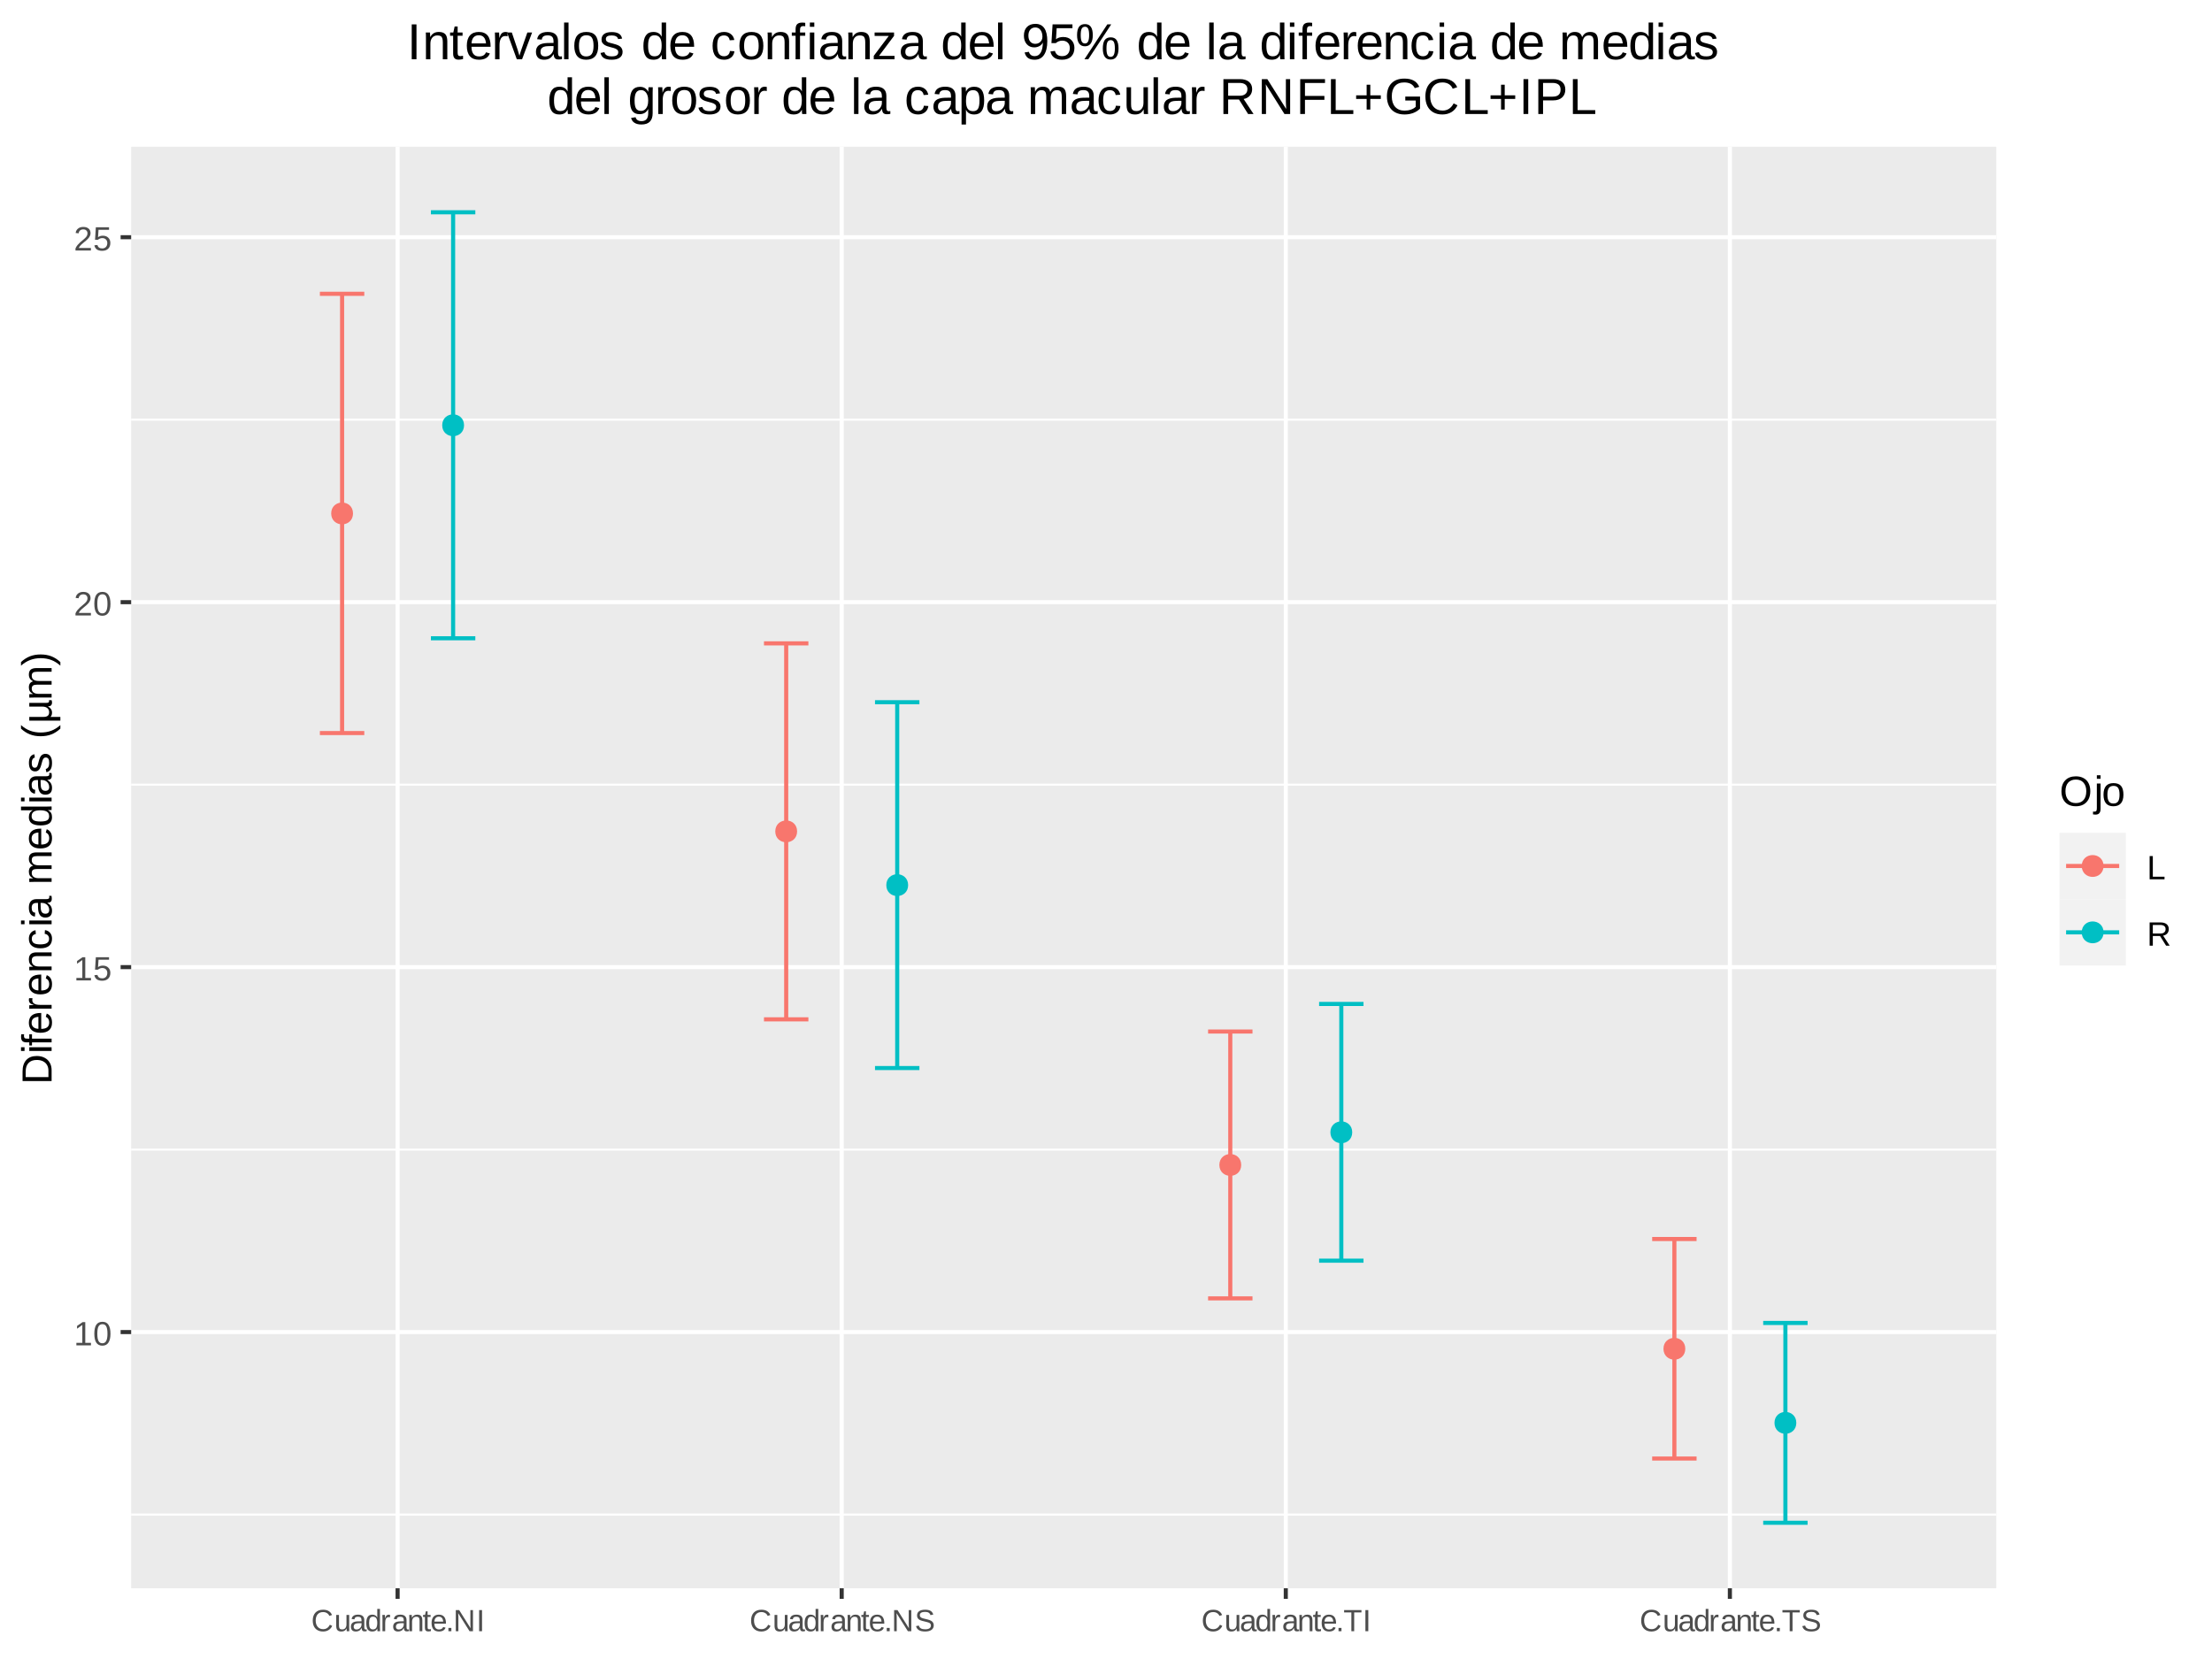 <?xml version="1.0" encoding="UTF-8"?>
<svg xmlns="http://www.w3.org/2000/svg" xmlns:xlink="http://www.w3.org/1999/xlink" width="576pt" height="432pt" viewBox="0 0 576 432" version="1.1">
<defs>
<g>
<symbol overflow="visible" id="glyph0-0">
<path style="stroke:none;" d="M 0.875 -6.047 L 5.719 -6.047 L 5.719 0 L 0.875 0 Z M 1.203 -5.719 L 1.203 -0.328 L 5.391 -0.328 L 5.391 -5.719 Z M 1.203 -5.719 "/>
</symbol>
<symbol overflow="visible" id="glyph0-1">
<path style="stroke:none;" d="M 0.672 0 L 0.672 -0.656 L 2.219 -0.656 L 2.219 -5.312 L 0.844 -4.344 L 0.844 -5.062 L 2.281 -6.047 L 2.984 -6.047 L 2.984 -0.656 L 4.469 -0.656 L 4.469 0 Z M 0.672 0 "/>
</symbol>
<symbol overflow="visible" id="glyph0-2">
<path style="stroke:none;" d="M 4.547 -3.031 C 4.547 -2.02 4.367 -1.25 4.016 -0.719 C 3.66 -0.188 3.133 0.078 2.438 0.078 C 1.738 0.078 1.211 -0.18 0.859 -0.703 C 0.516 -1.234 0.344 -2.008 0.344 -3.031 C 0.344 -4.07 0.508 -4.848 0.844 -5.359 C 1.188 -5.879 1.727 -6.141 2.469 -6.141 C 3.176 -6.141 3.695 -5.875 4.031 -5.344 C 4.375 -4.82 4.547 -4.051 4.547 -3.031 Z M 3.766 -3.031 C 3.766 -3.906 3.66 -4.535 3.453 -4.922 C 3.254 -5.316 2.926 -5.516 2.469 -5.516 C 1.988 -5.516 1.645 -5.32 1.438 -4.938 C 1.227 -4.551 1.125 -3.914 1.125 -3.031 C 1.125 -2.164 1.227 -1.535 1.438 -1.141 C 1.645 -0.742 1.977 -0.547 2.438 -0.547 C 2.895 -0.547 3.227 -0.75 3.438 -1.156 C 3.656 -1.562 3.766 -2.188 3.766 -3.031 Z M 3.766 -3.031 "/>
</symbol>
<symbol overflow="visible" id="glyph0-3">
<path style="stroke:none;" d="M 4.516 -1.969 C 4.516 -1.332 4.328 -0.832 3.953 -0.469 C 3.578 -0.102 3.051 0.078 2.375 0.078 C 1.812 0.078 1.352 -0.039 1 -0.281 C 0.656 -0.531 0.441 -0.891 0.359 -1.359 L 1.141 -1.438 C 1.297 -0.844 1.711 -0.547 2.391 -0.547 C 2.805 -0.547 3.129 -0.672 3.359 -0.922 C 3.598 -1.172 3.719 -1.516 3.719 -1.953 C 3.719 -2.336 3.598 -2.645 3.359 -2.875 C 3.129 -3.113 2.812 -3.234 2.406 -3.234 C 2.195 -3.234 2.004 -3.195 1.828 -3.125 C 1.648 -3.062 1.469 -2.953 1.281 -2.797 L 0.531 -2.797 L 0.734 -6.047 L 4.172 -6.047 L 4.172 -5.391 L 1.438 -5.391 L 1.312 -3.469 C 1.656 -3.727 2.07 -3.859 2.562 -3.859 C 3.164 -3.859 3.641 -3.68 3.984 -3.328 C 4.336 -2.984 4.516 -2.531 4.516 -1.969 Z M 4.516 -1.969 "/>
</symbol>
<symbol overflow="visible" id="glyph0-4">
<path style="stroke:none;" d="M 0.438 0 L 0.438 -0.547 C 0.582 -0.879 0.758 -1.172 0.969 -1.422 C 1.188 -1.68 1.41 -1.914 1.641 -2.125 C 1.867 -2.332 2.098 -2.523 2.328 -2.703 C 2.555 -2.879 2.758 -3.055 2.938 -3.234 C 3.125 -3.41 3.273 -3.598 3.391 -3.797 C 3.504 -3.992 3.562 -4.211 3.562 -4.453 C 3.562 -4.785 3.461 -5.039 3.266 -5.219 C 3.078 -5.406 2.805 -5.5 2.453 -5.5 C 2.129 -5.5 1.859 -5.41 1.641 -5.234 C 1.43 -5.055 1.305 -4.805 1.266 -4.484 L 0.484 -4.562 C 0.535 -5.039 0.738 -5.422 1.094 -5.703 C 1.445 -5.992 1.898 -6.141 2.453 -6.141 C 3.066 -6.141 3.535 -5.992 3.859 -5.703 C 4.191 -5.422 4.359 -5.016 4.359 -4.484 C 4.359 -4.242 4.301 -4.008 4.188 -3.781 C 4.082 -3.551 3.922 -3.316 3.703 -3.078 C 3.492 -2.848 3.094 -2.492 2.5 -2.016 C 2.164 -1.742 1.898 -1.5 1.703 -1.281 C 1.516 -1.062 1.379 -0.852 1.297 -0.656 L 4.453 -0.656 L 4.453 0 Z M 0.438 0 "/>
</symbol>
<symbol overflow="visible" id="glyph0-5">
<path style="stroke:none;" d="M 0.719 0 L 0.719 -6.047 L 1.547 -6.047 L 1.547 -0.672 L 4.594 -0.672 L 4.594 0 Z M 0.719 0 "/>
</symbol>
<symbol overflow="visible" id="glyph0-6">
<path style="stroke:none;" d="M 5 0 L 3.422 -2.516 L 1.547 -2.516 L 1.547 0 L 0.719 0 L 0.719 -6.047 L 3.562 -6.047 C 4.25 -6.047 4.773 -5.895 5.141 -5.594 C 5.516 -5.289 5.703 -4.867 5.703 -4.328 C 5.703 -3.867 5.57 -3.488 5.312 -3.188 C 5.051 -2.883 4.691 -2.691 4.234 -2.609 L 5.938 0 Z M 4.875 -4.312 C 4.875 -4.664 4.754 -4.93 4.516 -5.109 C 4.273 -5.297 3.93 -5.391 3.484 -5.391 L 1.547 -5.391 L 1.547 -3.156 L 3.516 -3.156 C 3.953 -3.156 4.285 -3.254 4.516 -3.453 C 4.754 -3.66 4.875 -3.945 4.875 -4.312 Z M 4.875 -4.312 "/>
</symbol>
<symbol overflow="visible" id="glyph1-0">
<path style="stroke:none;" d="M 0.797 -5.5 L 5.203 -5.5 L 5.203 0 L 0.797 0 Z M 1.094 -5.203 L 1.094 -0.297 L 4.906 -0.297 L 4.906 -5.203 Z M 1.094 -5.203 "/>
</symbol>
<symbol overflow="visible" id="glyph1-1">
<path style="stroke:none;" d="M 3.094 -4.984 C 2.488 -4.984 2.016 -4.785 1.672 -4.391 C 1.336 -3.992 1.172 -3.457 1.172 -2.781 C 1.172 -2.102 1.344 -1.555 1.688 -1.141 C 2.039 -0.734 2.52 -0.531 3.125 -0.531 C 3.895 -0.531 4.473 -0.914 4.859 -1.688 L 5.469 -1.375 C 5.25 -0.906 4.93 -0.547 4.516 -0.297 C 4.109 -0.047 3.633 0.078 3.094 0.078 C 2.539 0.078 2.062 -0.035 1.656 -0.266 C 1.25 -0.492 0.938 -0.82 0.719 -1.25 C 0.508 -1.688 0.406 -2.195 0.406 -2.781 C 0.406 -3.656 0.641 -4.344 1.109 -4.844 C 1.586 -5.344 2.25 -5.594 3.094 -5.594 C 3.676 -5.594 4.16 -5.477 4.547 -5.25 C 4.941 -5.02 5.234 -4.676 5.422 -4.219 L 4.719 -3.984 C 4.594 -4.305 4.383 -4.551 4.094 -4.719 C 3.812 -4.895 3.477 -4.984 3.094 -4.984 Z M 3.094 -4.984 "/>
</symbol>
<symbol overflow="visible" id="glyph1-2">
<path style="stroke:none;" d="M 1.234 -4.234 L 1.234 -1.547 C 1.234 -1.266 1.258 -1.047 1.312 -0.891 C 1.363 -0.742 1.445 -0.633 1.562 -0.562 C 1.688 -0.5 1.863 -0.469 2.094 -0.469 C 2.438 -0.469 2.703 -0.582 2.891 -0.812 C 3.086 -1.039 3.188 -1.363 3.188 -1.781 L 3.188 -4.234 L 3.891 -4.234 L 3.891 -0.906 C 3.891 -0.414 3.898 -0.113 3.922 0 L 3.25 0 C 3.25 -0.008 3.25 -0.039 3.25 -0.094 C 3.25 -0.156 3.242 -0.223 3.234 -0.297 C 3.234 -0.379 3.227 -0.52 3.219 -0.719 C 3.051 -0.426 2.859 -0.219 2.641 -0.094 C 2.43 0.02 2.172 0.078 1.859 0.078 C 1.398 0.078 1.062 -0.035 0.844 -0.266 C 0.625 -0.492 0.516 -0.875 0.516 -1.406 L 0.516 -4.234 Z M 1.234 -4.234 "/>
</symbol>
<symbol overflow="visible" id="glyph1-3">
<path style="stroke:none;" d="M 1.625 0.078 C 1.195 0.078 0.875 -0.031 0.656 -0.25 C 0.445 -0.477 0.344 -0.789 0.344 -1.188 C 0.344 -1.625 0.484 -1.957 0.766 -2.188 C 1.055 -2.426 1.523 -2.551 2.172 -2.562 L 3.109 -2.578 L 3.109 -2.812 C 3.109 -3.156 3.035 -3.398 2.891 -3.547 C 2.742 -3.691 2.516 -3.766 2.203 -3.766 C 1.891 -3.766 1.66 -3.711 1.516 -3.609 C 1.379 -3.504 1.297 -3.332 1.266 -3.094 L 0.531 -3.172 C 0.645 -3.93 1.207 -4.312 2.219 -4.312 C 2.75 -4.312 3.148 -4.188 3.422 -3.938 C 3.691 -3.695 3.828 -3.348 3.828 -2.891 L 3.828 -1.062 C 3.828 -0.852 3.852 -0.695 3.906 -0.594 C 3.957 -0.488 4.062 -0.438 4.219 -0.438 C 4.289 -0.438 4.367 -0.445 4.453 -0.469 L 4.453 -0.031 C 4.273 0.02 4.094 0.047 3.906 0.047 C 3.645 0.047 3.453 -0.02 3.328 -0.156 C 3.211 -0.301 3.148 -0.52 3.141 -0.812 L 3.109 -0.812 C 2.93 -0.488 2.723 -0.258 2.484 -0.125 C 2.242 0.008 1.957 0.078 1.625 0.078 Z M 1.781 -0.453 C 2.039 -0.453 2.27 -0.508 2.469 -0.625 C 2.664 -0.738 2.82 -0.898 2.938 -1.109 C 3.051 -1.316 3.109 -1.523 3.109 -1.734 L 3.109 -2.094 L 2.344 -2.078 C 2.008 -2.066 1.758 -2.031 1.594 -1.969 C 1.426 -1.906 1.297 -1.805 1.203 -1.672 C 1.109 -1.547 1.062 -1.379 1.062 -1.172 C 1.062 -0.941 1.125 -0.766 1.25 -0.641 C 1.375 -0.516 1.551 -0.453 1.781 -0.453 Z M 1.781 -0.453 "/>
</symbol>
<symbol overflow="visible" id="glyph1-4">
<path style="stroke:none;" d="M 3.203 -0.688 C 3.078 -0.414 2.906 -0.219 2.688 -0.094 C 2.477 0.02 2.211 0.078 1.891 0.078 C 1.359 0.078 0.969 -0.098 0.719 -0.453 C 0.469 -0.816 0.344 -1.363 0.344 -2.094 C 0.344 -3.57 0.859 -4.312 1.891 -4.312 C 2.211 -4.312 2.477 -4.25 2.688 -4.125 C 2.906 -4.008 3.078 -3.828 3.203 -3.578 L 3.219 -3.578 L 3.203 -4.047 L 3.203 -5.797 L 3.906 -5.797 L 3.906 -0.875 C 3.906 -0.438 3.914 -0.145 3.938 0 L 3.266 0 C 3.254 -0.039 3.242 -0.133 3.234 -0.281 C 3.223 -0.438 3.219 -0.57 3.219 -0.688 Z M 1.078 -2.125 C 1.078 -1.531 1.156 -1.102 1.312 -0.844 C 1.469 -0.594 1.723 -0.469 2.078 -0.469 C 2.473 -0.469 2.758 -0.602 2.938 -0.875 C 3.113 -1.156 3.203 -1.586 3.203 -2.172 C 3.203 -2.723 3.113 -3.129 2.938 -3.391 C 2.758 -3.648 2.473 -3.781 2.078 -3.781 C 1.723 -3.781 1.469 -3.648 1.312 -3.391 C 1.156 -3.129 1.078 -2.707 1.078 -2.125 Z M 1.078 -2.125 "/>
</symbol>
<symbol overflow="visible" id="glyph1-5">
<path style="stroke:none;" d="M 0.562 0 L 0.562 -3.25 C 0.562 -3.539 0.551 -3.867 0.531 -4.234 L 1.203 -4.234 C 1.223 -3.754 1.234 -3.461 1.234 -3.359 L 1.25 -3.359 C 1.352 -3.723 1.477 -3.973 1.625 -4.109 C 1.77 -4.242 1.977 -4.312 2.25 -4.312 C 2.344 -4.312 2.438 -4.297 2.531 -4.266 L 2.531 -3.625 C 2.438 -3.645 2.312 -3.656 2.156 -3.656 C 1.863 -3.656 1.641 -3.531 1.484 -3.281 C 1.336 -3.031 1.266 -2.672 1.266 -2.203 L 1.266 0 Z M 0.562 0 "/>
</symbol>
<symbol overflow="visible" id="glyph1-6">
<path style="stroke:none;" d="M 3.219 0 L 3.219 -2.688 C 3.219 -2.957 3.191 -3.172 3.141 -3.328 C 3.086 -3.484 3 -3.594 2.875 -3.656 C 2.758 -3.727 2.586 -3.766 2.359 -3.766 C 2.016 -3.766 1.742 -3.645 1.547 -3.406 C 1.359 -3.176 1.266 -2.859 1.266 -2.453 L 1.266 0 L 0.562 0 L 0.562 -3.328 C 0.562 -3.816 0.551 -4.117 0.531 -4.234 L 1.203 -4.234 C 1.203 -4.211 1.203 -4.172 1.203 -4.109 C 1.203 -4.055 1.203 -3.992 1.203 -3.922 C 1.211 -3.848 1.223 -3.707 1.234 -3.5 C 1.398 -3.789 1.586 -4 1.797 -4.125 C 2.016 -4.25 2.281 -4.312 2.594 -4.312 C 3.051 -4.312 3.391 -4.191 3.609 -3.953 C 3.828 -3.723 3.938 -3.344 3.938 -2.812 L 3.938 0 Z M 3.219 0 "/>
</symbol>
<symbol overflow="visible" id="glyph1-7">
<path style="stroke:none;" d="M 2.172 -0.031 C 1.93 0.031 1.691 0.062 1.453 0.062 C 0.891 0.062 0.609 -0.254 0.609 -0.891 L 0.609 -3.719 L 0.125 -3.719 L 0.125 -4.234 L 0.641 -4.234 L 0.844 -5.172 L 1.312 -5.172 L 1.312 -4.234 L 2.094 -4.234 L 2.094 -3.719 L 1.312 -3.719 L 1.312 -1.047 C 1.312 -0.848 1.344 -0.707 1.406 -0.625 C 1.477 -0.539 1.598 -0.5 1.766 -0.5 C 1.859 -0.5 1.992 -0.516 2.172 -0.547 Z M 2.172 -0.031 "/>
</symbol>
<symbol overflow="visible" id="glyph1-8">
<path style="stroke:none;" d="M 1.078 -1.969 C 1.078 -1.477 1.176 -1.102 1.375 -0.844 C 1.582 -0.582 1.879 -0.453 2.266 -0.453 C 2.566 -0.453 2.805 -0.508 2.984 -0.625 C 3.172 -0.75 3.297 -0.906 3.359 -1.094 L 3.984 -0.922 C 3.734 -0.254 3.16 0.078 2.266 0.078 C 1.641 0.078 1.16 -0.109 0.828 -0.484 C 0.504 -0.859 0.344 -1.41 0.344 -2.141 C 0.344 -2.836 0.504 -3.375 0.828 -3.75 C 1.16 -4.125 1.629 -4.312 2.234 -4.312 C 3.473 -4.312 4.094 -3.562 4.094 -2.062 L 4.094 -1.969 Z M 3.375 -2.5 C 3.332 -2.945 3.219 -3.27 3.031 -3.469 C 2.844 -3.676 2.57 -3.781 2.219 -3.781 C 1.875 -3.781 1.602 -3.664 1.406 -3.438 C 1.207 -3.219 1.102 -2.906 1.094 -2.5 Z M 3.375 -2.5 "/>
</symbol>
<symbol overflow="visible" id="glyph1-9">
<path style="stroke:none;" d="M 0.734 0 L 0.734 -0.859 L 1.5 -0.859 L 1.5 0 Z M 0.734 0 "/>
</symbol>
<symbol overflow="visible" id="glyph1-10">
<path style="stroke:none;" d="M 4.234 0 L 1.281 -4.688 L 1.297 -4.312 L 1.328 -3.656 L 1.328 0 L 0.656 0 L 0.656 -5.5 L 1.531 -5.5 L 4.5 -0.781 C 4.469 -1.289 4.453 -1.66 4.453 -1.891 L 4.453 -5.5 L 5.125 -5.5 L 5.125 0 Z M 4.234 0 "/>
</symbol>
<symbol overflow="visible" id="glyph1-11">
<path style="stroke:none;" d="M 0.734 0 L 0.734 -5.5 L 1.484 -5.5 L 1.484 0 Z M 0.734 0 "/>
</symbol>
<symbol overflow="visible" id="glyph1-12">
<path style="stroke:none;" d="M 4.969 -1.516 C 4.969 -1.016 4.77 -0.625 4.375 -0.344 C 3.977 -0.062 3.422 0.078 2.703 0.078 C 1.359 0.078 0.578 -0.391 0.359 -1.328 L 1.094 -1.469 C 1.176 -1.133 1.352 -0.891 1.625 -0.734 C 1.895 -0.578 2.258 -0.5 2.719 -0.5 C 3.207 -0.5 3.582 -0.582 3.844 -0.75 C 4.102 -0.914 4.234 -1.16 4.234 -1.484 C 4.234 -1.66 4.191 -1.805 4.109 -1.922 C 4.023 -2.035 3.91 -2.129 3.766 -2.203 C 3.617 -2.273 3.441 -2.332 3.234 -2.375 C 3.023 -2.426 2.797 -2.484 2.547 -2.547 C 2.109 -2.641 1.773 -2.734 1.547 -2.828 C 1.328 -2.922 1.148 -3.023 1.016 -3.141 C 0.891 -3.266 0.789 -3.406 0.719 -3.562 C 0.656 -3.727 0.625 -3.91 0.625 -4.109 C 0.625 -4.586 0.801 -4.953 1.156 -5.203 C 1.52 -5.461 2.039 -5.594 2.719 -5.594 C 3.344 -5.594 3.816 -5.492 4.141 -5.297 C 4.473 -5.109 4.707 -4.785 4.844 -4.328 L 4.109 -4.188 C 4.023 -4.477 3.867 -4.691 3.641 -4.828 C 3.422 -4.961 3.109 -5.031 2.703 -5.031 C 2.266 -5.031 1.926 -4.957 1.688 -4.812 C 1.457 -4.664 1.344 -4.445 1.344 -4.156 C 1.344 -3.988 1.391 -3.848 1.484 -3.734 C 1.578 -3.617 1.707 -3.523 1.875 -3.453 C 2.039 -3.379 2.379 -3.285 2.891 -3.172 C 3.055 -3.129 3.223 -3.086 3.391 -3.047 C 3.555 -3.004 3.719 -2.957 3.875 -2.906 C 4.031 -2.852 4.172 -2.785 4.297 -2.703 C 4.43 -2.629 4.547 -2.535 4.641 -2.422 C 4.742 -2.316 4.82 -2.191 4.875 -2.047 C 4.938 -1.898 4.969 -1.723 4.969 -1.516 Z M 4.969 -1.516 "/>
</symbol>
<symbol overflow="visible" id="glyph1-13">
<path style="stroke:none;" d="M 2.812 -4.891 L 2.812 0 L 2.078 0 L 2.078 -4.891 L 0.188 -4.891 L 0.188 -5.5 L 4.703 -5.5 L 4.703 -4.891 Z M 2.812 -4.891 "/>
</symbol>
<symbol overflow="visible" id="glyph2-0">
<path style="stroke:none;" d="M -7.562 -1.094 L -7.562 -7.141 L 0 -7.141 L 0 -1.094 Z M -7.156 -1.516 L -0.406 -1.516 L -0.406 -6.734 L -7.156 -6.734 Z M -7.156 -1.516 "/>
</symbol>
<symbol overflow="visible" id="glyph2-1">
<path style="stroke:none;" d="M -3.859 -7.422 C -3.078 -7.422 -2.395 -7.266 -1.812 -6.953 C -1.227 -6.648 -0.781 -6.219 -0.469 -5.656 C -0.156 -5.102 0 -4.461 0 -3.734 L 0 -0.906 L -7.562 -0.906 L -7.562 -3.406 C -7.562 -4.688 -7.238 -5.676 -6.594 -6.375 C -5.957 -7.07 -5.047 -7.422 -3.859 -7.422 Z M -3.859 -6.391 C -4.797 -6.391 -5.508 -6.129 -6 -5.609 C -6.5 -5.098 -6.75 -4.359 -6.75 -3.391 L -6.75 -1.922 L -0.828 -1.922 L -0.828 -3.609 C -0.828 -4.172 -0.945 -4.66 -1.188 -5.078 C -1.426 -5.492 -1.773 -5.816 -2.234 -6.047 C -2.691 -6.273 -3.234 -6.391 -3.859 -6.391 Z M -3.859 -6.391 "/>
</symbol>
<symbol overflow="visible" id="glyph2-2">
<path style="stroke:none;" d="M -7.047 -0.734 L -7.969 -0.734 L -7.969 -1.703 L -7.047 -1.703 Z M 0 -0.734 L -5.812 -0.734 L -5.812 -1.703 L 0 -1.703 Z M 0 -0.734 "/>
</symbol>
<symbol overflow="visible" id="glyph2-3">
<path style="stroke:none;" d="M -5.109 -1.938 L 0 -1.938 L 0 -0.969 L -5.109 -0.969 L -5.109 -0.156 L -5.812 -0.156 L -5.812 -0.969 L -6.469 -0.969 C -7 -0.969 -7.379 -1.082 -7.609 -1.312 C -7.836 -1.551 -7.953 -1.91 -7.953 -2.391 C -7.953 -2.66 -7.93 -2.891 -7.891 -3.078 L -7.156 -3.078 C -7.188 -2.91 -7.203 -2.766 -7.203 -2.641 C -7.203 -2.391 -7.141 -2.207 -7.016 -2.094 C -6.891 -1.988 -6.66 -1.938 -6.328 -1.938 L -5.812 -1.938 L -5.812 -3.078 L -5.109 -3.078 Z M -5.109 -1.938 "/>
</symbol>
<symbol overflow="visible" id="glyph2-4">
<path style="stroke:none;" d="M -2.703 -1.484 C -2.035 -1.484 -1.52 -1.617 -1.156 -1.891 C -0.801 -2.172 -0.625 -2.578 -0.625 -3.109 C -0.625 -3.523 -0.707 -3.859 -0.875 -4.109 C -1.039 -4.359 -1.254 -4.531 -1.516 -4.625 L -1.266 -5.469 C -0.348 -5.125 0.109 -4.336 0.109 -3.109 C 0.109 -2.242 -0.145 -1.586 -0.656 -1.141 C -1.164 -0.691 -1.926 -0.469 -2.938 -0.469 C -3.906 -0.469 -4.645 -0.691 -5.156 -1.141 C -5.664 -1.586 -5.922 -2.227 -5.922 -3.062 C -5.922 -4.77 -4.891 -5.625 -2.828 -5.625 L -2.703 -5.625 Z M -3.438 -4.625 C -4.051 -4.57 -4.5 -4.414 -4.781 -4.156 C -5.062 -3.906 -5.203 -3.535 -5.203 -3.047 C -5.203 -2.578 -5.047 -2.207 -4.734 -1.938 C -4.422 -1.664 -3.988 -1.52 -3.438 -1.5 Z M -3.438 -4.625 "/>
</symbol>
<symbol overflow="visible" id="glyph2-5">
<path style="stroke:none;" d="M 0 -0.766 L -4.453 -0.766 C -4.867 -0.766 -5.32 -0.754 -5.812 -0.734 L -5.812 -1.641 C -5.156 -1.672 -4.758 -1.688 -4.625 -1.688 L -4.625 -1.703 C -5.125 -1.859 -5.461 -2.035 -5.641 -2.234 C -5.828 -2.441 -5.922 -2.727 -5.922 -3.094 C -5.922 -3.219 -5.898 -3.348 -5.859 -3.484 L -4.984 -3.484 C -5.016 -3.348 -5.031 -3.176 -5.031 -2.969 C -5.031 -2.562 -4.859 -2.254 -4.516 -2.047 C -4.172 -1.836 -3.676 -1.734 -3.031 -1.734 L 0 -1.734 Z M 0 -0.766 "/>
</symbol>
<symbol overflow="visible" id="glyph2-6">
<path style="stroke:none;" d="M 0 -4.438 L -3.688 -4.438 C -4.07 -4.438 -4.367 -4.395 -4.578 -4.312 C -4.785 -4.238 -4.938 -4.117 -5.031 -3.953 C -5.125 -3.797 -5.172 -3.555 -5.172 -3.234 C -5.172 -2.766 -5.008 -2.395 -4.688 -2.125 C -4.375 -1.863 -3.938 -1.734 -3.375 -1.734 L 0 -1.734 L 0 -0.766 L -4.578 -0.766 C -5.254 -0.766 -5.664 -0.754 -5.812 -0.734 L -5.812 -1.641 C -5.789 -1.648 -5.738 -1.656 -5.656 -1.656 C -5.582 -1.656 -5.492 -1.656 -5.391 -1.656 C -5.297 -1.664 -5.102 -1.676 -4.812 -1.688 L -4.812 -1.703 C -5.219 -1.922 -5.504 -2.176 -5.672 -2.469 C -5.836 -2.758 -5.922 -3.125 -5.922 -3.562 C -5.922 -4.195 -5.758 -4.66 -5.438 -4.953 C -5.125 -5.254 -4.602 -5.406 -3.875 -5.406 L 0 -5.406 Z M 0 -4.438 "/>
</symbol>
<symbol overflow="visible" id="glyph2-7">
<path style="stroke:none;" d="M -2.938 -1.484 C -2.156 -1.484 -1.578 -1.602 -1.203 -1.844 C -0.836 -2.082 -0.656 -2.445 -0.656 -2.938 C -0.656 -3.281 -0.75 -3.566 -0.938 -3.797 C -1.125 -4.035 -1.41 -4.18 -1.797 -4.234 L -1.734 -5.203 C -1.172 -5.129 -0.723 -4.891 -0.391 -4.484 C -0.055 -4.086 0.109 -3.582 0.109 -2.969 C 0.109 -2.156 -0.145 -1.535 -0.656 -1.109 C -1.176 -0.68 -1.926 -0.469 -2.906 -0.469 C -3.883 -0.469 -4.629 -0.68 -5.141 -1.109 C -5.66 -1.535 -5.922 -2.148 -5.922 -2.953 C -5.922 -3.547 -5.766 -4.039 -5.453 -4.438 C -5.148 -4.832 -4.727 -5.078 -4.188 -5.172 L -4.109 -4.188 C -4.43 -4.133 -4.688 -4.004 -4.875 -3.797 C -5.062 -3.598 -5.156 -3.312 -5.156 -2.938 C -5.156 -2.426 -4.984 -2.055 -4.641 -1.828 C -4.305 -1.598 -3.738 -1.484 -2.938 -1.484 Z M -2.938 -1.484 "/>
</symbol>
<symbol overflow="visible" id="glyph2-8">
<path style="stroke:none;" d="M 0.109 -2.219 C 0.109 -1.633 -0.039 -1.195 -0.344 -0.906 C -0.656 -0.613 -1.082 -0.469 -1.625 -0.469 C -2.227 -0.469 -2.688 -0.664 -3 -1.062 C -3.32 -1.457 -3.5 -2.094 -3.531 -2.969 L -3.547 -4.281 L -3.859 -4.281 C -4.336 -4.281 -4.676 -4.176 -4.875 -3.969 C -5.082 -3.77 -5.188 -3.457 -5.188 -3.031 C -5.188 -2.602 -5.113 -2.289 -4.969 -2.094 C -4.82 -1.895 -4.586 -1.773 -4.266 -1.734 L -4.344 -0.719 C -5.395 -0.883 -5.922 -1.664 -5.922 -3.062 C -5.922 -3.789 -5.754 -4.336 -5.422 -4.703 C -5.086 -5.078 -4.602 -5.266 -3.969 -5.266 L -1.469 -5.266 C -1.176 -5.266 -0.957 -5.301 -0.812 -5.375 C -0.664 -5.445 -0.594 -5.586 -0.594 -5.797 C -0.594 -5.891 -0.609 -6 -0.641 -6.125 L -0.031 -6.125 C 0.02 -5.875 0.047 -5.625 0.047 -5.375 C 0.047 -5.008 -0.047 -4.742 -0.234 -4.578 C -0.422 -4.422 -0.711 -4.332 -1.109 -4.312 L -1.109 -4.281 C -0.672 -4.031 -0.359 -3.738 -0.172 -3.406 C 0.016 -3.082 0.109 -2.688 0.109 -2.219 Z M -0.625 -2.438 C -0.625 -2.789 -0.703 -3.102 -0.859 -3.375 C -1.016 -3.656 -1.234 -3.875 -1.516 -4.031 C -1.797 -4.195 -2.086 -4.281 -2.391 -4.281 L -2.875 -4.281 L -2.844 -3.219 C -2.844 -2.77 -2.797 -2.426 -2.703 -2.188 C -2.617 -1.957 -2.488 -1.781 -2.312 -1.656 C -2.133 -1.531 -1.898 -1.469 -1.609 -1.469 C -1.297 -1.469 -1.051 -1.551 -0.875 -1.719 C -0.707 -1.883 -0.625 -2.125 -0.625 -2.438 Z M -0.625 -2.438 "/>
</symbol>
<symbol overflow="visible" id="glyph2-9">
<path style="stroke:none;" d=""/>
</symbol>
<symbol overflow="visible" id="glyph2-10">
<path style="stroke:none;" d="M 0 -4.125 L -3.688 -4.125 C -4.25 -4.125 -4.633 -4.047 -4.844 -3.891 C -5.062 -3.734 -5.172 -3.457 -5.172 -3.062 C -5.172 -2.645 -5.016 -2.316 -4.703 -2.078 C -4.391 -1.836 -3.945 -1.719 -3.375 -1.719 L 0 -1.719 L 0 -0.766 L -4.578 -0.766 C -5.254 -0.766 -5.664 -0.754 -5.812 -0.734 L -5.812 -1.641 C -5.789 -1.648 -5.738 -1.656 -5.656 -1.656 C -5.582 -1.656 -5.492 -1.656 -5.391 -1.656 C -5.297 -1.664 -5.102 -1.676 -4.812 -1.688 L -4.812 -1.703 C -5.227 -1.91 -5.516 -2.145 -5.672 -2.406 C -5.836 -2.676 -5.922 -3.008 -5.922 -3.406 C -5.922 -3.844 -5.832 -4.188 -5.656 -4.438 C -5.477 -4.695 -5.195 -4.879 -4.812 -4.984 L -4.812 -5 C -5.207 -5.195 -5.488 -5.438 -5.656 -5.719 C -5.832 -6.008 -5.922 -6.352 -5.922 -6.75 C -5.922 -7.344 -5.758 -7.77 -5.438 -8.031 C -5.125 -8.301 -4.602 -8.438 -3.875 -8.438 L 0 -8.438 L 0 -7.484 L -3.688 -7.484 C -4.25 -7.484 -4.633 -7.406 -4.844 -7.25 C -5.062 -7.094 -5.172 -6.816 -5.172 -6.422 C -5.172 -5.992 -5.016 -5.66 -4.703 -5.422 C -4.391 -5.191 -3.945 -5.078 -3.375 -5.078 L 0 -5.078 Z M 0 -4.125 "/>
</symbol>
<symbol overflow="visible" id="glyph2-11">
<path style="stroke:none;" d="M -0.938 -4.406 C -0.562 -4.227 -0.289 -3.988 -0.125 -3.688 C 0.031 -3.395 0.109 -3.031 0.109 -2.594 C 0.109 -1.863 -0.133 -1.328 -0.625 -0.984 C -1.125 -0.641 -1.875 -0.469 -2.875 -0.469 C -4.906 -0.469 -5.922 -1.176 -5.922 -2.594 C -5.922 -3.039 -5.836 -3.41 -5.672 -3.703 C -5.516 -3.992 -5.258 -4.227 -4.906 -4.406 L -4.906 -4.422 L -5.562 -4.406 L -7.969 -4.406 L -7.969 -5.375 L -1.203 -5.375 C -0.598 -5.375 -0.195 -5.383 0 -5.406 L 0 -4.484 C -0.062 -4.473 -0.191 -4.461 -0.391 -4.453 C -0.598 -4.441 -0.781 -4.438 -0.938 -4.438 Z M -2.906 -1.484 C -2.094 -1.484 -1.508 -1.586 -1.156 -1.797 C -0.812 -2.016 -0.641 -2.363 -0.641 -2.844 C -0.641 -3.395 -0.828 -3.789 -1.203 -4.031 C -1.586 -4.281 -2.176 -4.406 -2.969 -4.406 C -3.738 -4.406 -4.301 -4.281 -4.656 -4.031 C -5.02 -3.789 -5.203 -3.398 -5.203 -2.859 C -5.203 -2.367 -5.02 -2.016 -4.656 -1.797 C -4.301 -1.586 -3.719 -1.484 -2.906 -1.484 Z M -2.906 -1.484 "/>
</symbol>
<symbol overflow="visible" id="glyph2-12">
<path style="stroke:none;" d="M -1.609 -5.109 C -1.055 -5.109 -0.629 -4.898 -0.328 -4.484 C -0.035 -4.066 0.109 -3.488 0.109 -2.75 C 0.109 -2.02 -0.008 -1.457 -0.25 -1.062 C -0.488 -0.676 -0.859 -0.426 -1.359 -0.312 L -1.531 -1.156 C -1.219 -1.238 -0.988 -1.41 -0.844 -1.672 C -0.695 -1.93 -0.625 -2.289 -0.625 -2.75 C -0.625 -3.238 -0.695 -3.594 -0.844 -3.812 C -1 -4.039 -1.227 -4.156 -1.531 -4.156 C -1.758 -4.156 -1.941 -4.078 -2.078 -3.922 C -2.223 -3.766 -2.344 -3.508 -2.438 -3.156 L -2.625 -2.469 C -2.77 -1.914 -2.91 -1.52 -3.047 -1.281 C -3.18 -1.051 -3.348 -0.867 -3.547 -0.734 C -3.742 -0.598 -3.988 -0.531 -4.281 -0.531 C -4.812 -0.531 -5.211 -0.719 -5.484 -1.094 C -5.766 -1.477 -5.906 -2.031 -5.906 -2.75 C -5.906 -3.395 -5.789 -3.906 -5.562 -4.281 C -5.332 -4.656 -4.973 -4.895 -4.484 -5 L -4.375 -4.125 C -4.633 -4.07 -4.832 -3.926 -4.969 -3.688 C -5.102 -3.457 -5.172 -3.145 -5.172 -2.75 C -5.172 -2.312 -5.102 -1.988 -4.969 -1.781 C -4.844 -1.582 -4.645 -1.484 -4.375 -1.484 C -4.207 -1.484 -4.066 -1.523 -3.953 -1.609 C -3.848 -1.691 -3.758 -1.816 -3.688 -1.984 C -3.613 -2.148 -3.508 -2.504 -3.375 -3.047 C -3.25 -3.555 -3.129 -3.926 -3.016 -4.156 C -2.91 -4.383 -2.789 -4.562 -2.656 -4.688 C -2.52 -4.82 -2.363 -4.926 -2.188 -5 C -2.02 -5.07 -1.828 -5.109 -1.609 -5.109 Z M -1.609 -5.109 "/>
</symbol>
<symbol overflow="visible" id="glyph2-13">
<path style="stroke:none;" d="M -2.859 -0.688 C -3.891 -0.688 -4.816 -0.848 -5.641 -1.172 C -6.461 -1.492 -7.238 -1.992 -7.969 -2.672 L -7.969 -3.594 C -7.227 -2.926 -6.438 -2.438 -5.594 -2.125 C -4.758 -1.812 -3.844 -1.656 -2.844 -1.656 C -1.852 -1.656 -0.941 -1.805 -0.109 -2.109 C 0.723 -2.422 1.52 -2.914 2.281 -3.594 L 2.281 -2.672 C 1.551 -1.992 0.773 -1.492 -0.047 -1.172 C -0.879 -0.848 -1.812 -0.688 -2.844 -0.688 Z M -2.859 -0.688 "/>
</symbol>
<symbol overflow="visible" id="glyph2-14">
<path style="stroke:none;" d="M 2.281 -0.75 L -5.812 -0.75 L -5.812 -1.719 L -2.125 -1.719 C -1.633 -1.719 -1.266 -1.812 -1.016 -2 C -0.766 -2.195 -0.641 -2.508 -0.641 -2.938 C -0.641 -3.395 -0.797 -3.754 -1.109 -4.016 C -1.422 -4.273 -1.863 -4.406 -2.438 -4.406 L -5.812 -4.406 L -5.812 -5.375 L -1.422 -5.375 C -1.148 -5.375 -0.953 -5.406 -0.828 -5.469 C -0.711 -5.531 -0.656 -5.641 -0.656 -5.797 C -0.656 -5.891 -0.664 -5.984 -0.688 -6.078 L 0 -6.078 C 0.07 -5.848 0.109 -5.648 0.109 -5.484 C 0.109 -5.148 0.023 -4.898 -0.141 -4.734 C -0.305 -4.566 -0.57 -4.473 -0.938 -4.453 L -0.938 -4.438 C -0.238 -4.062 0.109 -3.523 0.109 -2.828 C 0.109 -2.586 0.07 -2.367 0 -2.172 C -0.07 -1.984 -0.176 -1.832 -0.312 -1.719 L 2.281 -1.719 Z M 2.281 -0.75 "/>
</symbol>
<symbol overflow="visible" id="glyph2-15">
<path style="stroke:none;" d="M -2.844 -2.984 C -1.801 -2.984 -0.867 -2.82 -0.047 -2.5 C 0.773 -2.176 1.551 -1.676 2.281 -1 L 2.281 -0.062 C 1.531 -0.738 0.738 -1.234 -0.094 -1.547 C -0.926 -1.859 -1.844 -2.016 -2.844 -2.016 C -3.844 -2.016 -4.758 -1.852 -5.594 -1.531 C -6.426 -1.219 -7.219 -0.727 -7.969 -0.062 L -7.969 -1 C -7.238 -1.676 -6.461 -2.176 -5.641 -2.5 C -4.816 -2.82 -3.891 -2.984 -2.859 -2.984 Z M -2.844 -2.984 "/>
</symbol>
<symbol overflow="visible" id="glyph3-0">
<path style="stroke:none;" d="M 1.094 -7.562 L 7.141 -7.562 L 7.141 0 L 1.094 0 Z M 1.516 -7.156 L 1.516 -0.406 L 6.734 -0.406 L 6.734 -7.156 Z M 1.516 -7.156 "/>
</symbol>
<symbol overflow="visible" id="glyph3-1">
<path style="stroke:none;" d="M 8.031 -3.812 C 8.031 -3.02 7.879 -2.328 7.578 -1.734 C 7.273 -1.141 6.836 -0.68 6.266 -0.359 C 5.703 -0.047 5.035 0.109 4.266 0.109 C 3.492 0.109 2.82 -0.047 2.25 -0.359 C 1.688 -0.68 1.254 -1.141 0.953 -1.734 C 0.66 -2.328 0.516 -3.02 0.516 -3.812 C 0.516 -5.031 0.848 -5.977 1.516 -6.656 C 2.18 -7.344 3.102 -7.688 4.281 -7.688 C 5.051 -7.688 5.719 -7.531 6.281 -7.219 C 6.852 -6.914 7.285 -6.473 7.578 -5.891 C 7.879 -5.305 8.031 -4.613 8.031 -3.812 Z M 6.984 -3.812 C 6.984 -4.758 6.742 -5.5 6.266 -6.031 C 5.797 -6.57 5.133 -6.844 4.281 -6.844 C 3.414 -6.844 2.742 -6.578 2.266 -6.047 C 1.797 -5.516 1.562 -4.77 1.562 -3.812 C 1.562 -2.863 1.801 -2.109 2.281 -1.547 C 2.758 -0.992 3.422 -0.719 4.266 -0.719 C 5.141 -0.719 5.812 -0.988 6.281 -1.531 C 6.75 -2.07 6.984 -2.832 6.984 -3.812 Z M 6.984 -3.812 "/>
</symbol>
<symbol overflow="visible" id="glyph3-2">
<path style="stroke:none;" d="M 0.734 -7.047 L 0.734 -7.969 L 1.703 -7.969 L 1.703 -7.047 Z M 1.703 0.719 C 1.703 1.27 1.594 1.664 1.375 1.906 C 1.164 2.156 0.844 2.281 0.406 2.281 C 0.133 2.281 -0.086 2.266 -0.266 2.234 L -0.266 1.484 L 0.062 1.516 C 0.312 1.516 0.484 1.453 0.578 1.328 C 0.68 1.203 0.734 0.953 0.734 0.578 L 0.734 -5.812 L 1.703 -5.812 Z M 1.703 0.719 "/>
</symbol>
<symbol overflow="visible" id="glyph3-3">
<path style="stroke:none;" d="M 5.656 -2.906 C 5.656 -1.895 5.43 -1.141 4.984 -0.641 C 4.535 -0.141 3.883 0.109 3.031 0.109 C 2.188 0.109 1.547 -0.145 1.109 -0.656 C 0.68 -1.176 0.469 -1.926 0.469 -2.906 C 0.469 -4.914 1.332 -5.922 3.062 -5.922 C 3.957 -5.922 4.613 -5.676 5.031 -5.188 C 5.445 -4.695 5.656 -3.938 5.656 -2.906 Z M 4.641 -2.906 C 4.641 -3.707 4.52 -4.289 4.281 -4.656 C 4.039 -5.02 3.641 -5.203 3.078 -5.203 C 2.516 -5.203 2.109 -5.016 1.859 -4.641 C 1.609 -4.273 1.484 -3.695 1.484 -2.906 C 1.484 -2.145 1.602 -1.57 1.844 -1.188 C 2.094 -0.801 2.488 -0.609 3.031 -0.609 C 3.602 -0.609 4.016 -0.789 4.266 -1.156 C 4.516 -1.531 4.641 -2.113 4.641 -2.906 Z M 4.641 -2.906 "/>
</symbol>
<symbol overflow="visible" id="glyph4-0">
<path style="stroke:none;" d="M 1.328 -9.078 L 8.578 -9.078 L 8.578 0 L 1.328 0 Z M 1.812 -8.594 L 1.812 -0.484 L 8.078 -0.484 L 8.078 -8.594 Z M 1.812 -8.594 "/>
</symbol>
<symbol overflow="visible" id="glyph4-1">
<path style="stroke:none;" d="M 1.219 0 L 1.219 -9.078 L 2.453 -9.078 L 2.453 0 Z M 1.219 0 "/>
</symbol>
<symbol overflow="visible" id="glyph4-2">
<path style="stroke:none;" d="M 5.312 0 L 5.312 -4.422 C 5.312 -4.879 5.266 -5.234 5.172 -5.484 C 5.086 -5.742 4.945 -5.926 4.75 -6.031 C 4.551 -6.145 4.258 -6.203 3.875 -6.203 C 3.32 -6.203 2.883 -6.008 2.562 -5.625 C 2.238 -5.25 2.078 -4.723 2.078 -4.047 L 2.078 0 L 0.922 0 L 0.922 -5.484 C 0.922 -6.297 0.906 -6.789 0.875 -6.969 L 1.969 -6.969 C 1.977 -6.945 1.984 -6.891 1.984 -6.797 C 1.984 -6.703 1.988 -6.594 2 -6.469 C 2.008 -6.352 2.02 -6.125 2.031 -5.781 L 2.047 -5.781 C 2.305 -6.258 2.613 -6.598 2.969 -6.797 C 3.32 -7.004 3.758 -7.109 4.281 -7.109 C 5.039 -7.109 5.598 -6.914 5.953 -6.531 C 6.305 -6.156 6.484 -5.523 6.484 -4.641 L 6.484 0 Z M 5.312 0 "/>
</symbol>
<symbol overflow="visible" id="glyph4-3">
<path style="stroke:none;" d="M 3.578 -0.047 C 3.191 0.055 2.797 0.109 2.391 0.109 C 1.461 0.109 1 -0.414 1 -1.469 L 1 -6.125 L 0.203 -6.125 L 0.203 -6.969 L 1.047 -6.969 L 1.391 -8.531 L 2.172 -8.531 L 2.172 -6.969 L 3.453 -6.969 L 3.453 -6.125 L 2.172 -6.125 L 2.172 -1.734 C 2.172 -1.391 2.223 -1.148 2.328 -1.016 C 2.441 -0.879 2.633 -0.812 2.906 -0.812 C 3.062 -0.812 3.285 -0.844 3.578 -0.906 Z M 3.578 -0.047 "/>
</symbol>
<symbol overflow="visible" id="glyph4-4">
<path style="stroke:none;" d="M 1.781 -3.25 C 1.781 -2.445 1.941 -1.828 2.266 -1.391 C 2.598 -0.953 3.082 -0.734 3.719 -0.734 C 4.227 -0.734 4.633 -0.832 4.938 -1.031 C 5.238 -1.238 5.441 -1.5 5.547 -1.812 L 6.562 -1.516 C 6.145 -0.422 5.195 0.125 3.719 0.125 C 2.688 0.125 1.898 -0.18 1.359 -0.797 C 0.828 -1.41 0.562 -2.32 0.562 -3.531 C 0.562 -4.688 0.828 -5.57 1.359 -6.188 C 1.898 -6.801 2.676 -7.109 3.688 -7.109 C 5.727 -7.109 6.75 -5.867 6.75 -3.391 L 6.75 -3.25 Z M 5.562 -4.125 C 5.488 -4.863 5.297 -5.398 4.984 -5.734 C 4.68 -6.078 4.238 -6.25 3.656 -6.25 C 3.094 -6.25 2.645 -6.062 2.312 -5.688 C 1.988 -5.312 1.816 -4.789 1.797 -4.125 Z M 5.562 -4.125 "/>
</symbol>
<symbol overflow="visible" id="glyph4-5">
<path style="stroke:none;" d="M 0.922 0 L 0.922 -5.344 C 0.922 -5.832 0.906 -6.375 0.875 -6.969 L 1.969 -6.969 C 2.008 -6.188 2.031 -5.711 2.031 -5.547 L 2.047 -5.547 C 2.234 -6.148 2.445 -6.562 2.688 -6.781 C 2.926 -7 3.266 -7.109 3.703 -7.109 C 3.859 -7.109 4.016 -7.086 4.172 -7.047 L 4.172 -5.969 C 4.023 -6.02 3.82 -6.047 3.562 -6.047 C 3.082 -6.047 2.711 -5.836 2.453 -5.422 C 2.203 -5.004 2.078 -4.41 2.078 -3.641 L 2.078 0 Z M 0.922 0 "/>
</symbol>
<symbol overflow="visible" id="glyph4-6">
<path style="stroke:none;" d="M 3.953 0 L 2.578 0 L 0.047 -6.969 L 1.281 -6.969 L 2.812 -2.438 C 2.875 -2.258 3.023 -1.75 3.266 -0.906 L 3.484 -1.656 L 3.734 -2.422 L 5.328 -6.969 L 6.562 -6.969 Z M 3.953 0 "/>
</symbol>
<symbol overflow="visible" id="glyph4-7">
<path style="stroke:none;" d="M 2.672 0.125 C 1.973 0.125 1.445 -0.055 1.094 -0.422 C 0.738 -0.797 0.562 -1.305 0.562 -1.953 C 0.562 -2.672 0.797 -3.223 1.266 -3.609 C 1.742 -3.992 2.516 -4.203 3.578 -4.234 L 5.141 -4.25 L 5.141 -4.641 C 5.141 -5.203 5.02 -5.602 4.781 -5.844 C 4.539 -6.094 4.16 -6.219 3.641 -6.219 C 3.117 -6.219 2.738 -6.129 2.5 -5.953 C 2.27 -5.773 2.129 -5.492 2.078 -5.109 L 0.875 -5.219 C 1.07 -6.477 2.004 -7.109 3.672 -7.109 C 4.547 -7.109 5.203 -6.906 5.641 -6.5 C 6.086 -6.102 6.312 -5.52 6.312 -4.75 L 6.312 -1.75 C 6.312 -1.406 6.352 -1.145 6.438 -0.969 C 6.531 -0.801 6.707 -0.719 6.969 -0.719 C 7.07 -0.719 7.195 -0.734 7.344 -0.766 L 7.344 -0.031 C 7.051 0.031 6.754 0.062 6.453 0.062 C 6.016 0.062 5.695 -0.047 5.5 -0.266 C 5.312 -0.492 5.203 -0.848 5.172 -1.328 L 5.141 -1.328 C 4.836 -0.797 4.488 -0.422 4.094 -0.203 C 3.707 0.016 3.234 0.125 2.672 0.125 Z M 2.938 -0.734 C 3.363 -0.734 3.738 -0.832 4.062 -1.031 C 4.395 -1.227 4.656 -1.492 4.844 -1.828 C 5.039 -2.16 5.141 -2.508 5.141 -2.875 L 5.141 -3.438 L 3.875 -3.422 C 3.32 -3.41 2.906 -3.352 2.625 -3.25 C 2.344 -3.145 2.125 -2.984 1.969 -2.766 C 1.82 -2.555 1.75 -2.273 1.75 -1.922 C 1.75 -1.547 1.848 -1.254 2.047 -1.047 C 2.254 -0.836 2.551 -0.734 2.938 -0.734 Z M 2.938 -0.734 "/>
</symbol>
<symbol overflow="visible" id="glyph4-8">
<path style="stroke:none;" d="M 0.891 0 L 0.891 -9.562 L 2.047 -9.562 L 2.047 0 Z M 0.891 0 "/>
</symbol>
<symbol overflow="visible" id="glyph4-9">
<path style="stroke:none;" d="M 6.781 -3.5 C 6.781 -2.27 6.508 -1.359 5.969 -0.766 C 5.438 -0.172 4.66 0.125 3.641 0.125 C 2.617 0.125 1.848 -0.18 1.328 -0.797 C 0.805 -1.422 0.547 -2.32 0.547 -3.5 C 0.547 -5.906 1.594 -7.109 3.688 -7.109 C 4.75 -7.109 5.531 -6.812 6.031 -6.219 C 6.531 -5.633 6.781 -4.727 6.781 -3.5 Z M 5.562 -3.5 C 5.562 -4.457 5.422 -5.156 5.141 -5.594 C 4.859 -6.031 4.379 -6.25 3.703 -6.25 C 3.023 -6.25 2.531 -6.023 2.219 -5.578 C 1.914 -5.129 1.766 -4.438 1.766 -3.5 C 1.766 -2.57 1.914 -1.879 2.219 -1.422 C 2.52 -0.961 2.988 -0.734 3.625 -0.734 C 4.32 -0.734 4.816 -0.953 5.109 -1.391 C 5.41 -1.836 5.562 -2.539 5.562 -3.5 Z M 5.562 -3.5 "/>
</symbol>
<symbol overflow="visible" id="glyph4-10">
<path style="stroke:none;" d="M 6.125 -1.922 C 6.125 -1.266 5.875 -0.758 5.375 -0.406 C 4.883 -0.051 4.191 0.125 3.297 0.125 C 2.422 0.125 1.75 -0.016 1.281 -0.297 C 0.812 -0.586 0.508 -1.035 0.375 -1.641 L 1.391 -1.844 C 1.492 -1.469 1.695 -1.191 2 -1.016 C 2.312 -0.836 2.742 -0.75 3.297 -0.75 C 3.879 -0.75 4.305 -0.836 4.578 -1.016 C 4.859 -1.203 5 -1.477 5 -1.844 C 5 -2.113 4.898 -2.332 4.703 -2.5 C 4.516 -2.676 4.211 -2.82 3.797 -2.938 L 2.969 -3.156 C 2.301 -3.32 1.828 -3.488 1.547 -3.656 C 1.266 -3.82 1.039 -4.02 0.875 -4.25 C 0.719 -4.488 0.641 -4.781 0.641 -5.125 C 0.641 -5.758 0.863 -6.242 1.312 -6.578 C 1.77 -6.91 2.438 -7.078 3.312 -7.078 C 4.082 -7.078 4.691 -6.941 5.141 -6.672 C 5.598 -6.398 5.883 -5.969 6 -5.375 L 4.953 -5.25 C 4.891 -5.562 4.719 -5.797 4.438 -5.953 C 4.156 -6.117 3.781 -6.203 3.312 -6.203 C 2.781 -6.203 2.391 -6.125 2.141 -5.969 C 1.891 -5.812 1.766 -5.57 1.766 -5.25 C 1.766 -5.051 1.816 -4.883 1.922 -4.75 C 2.023 -4.625 2.176 -4.516 2.375 -4.422 C 2.582 -4.336 3.008 -4.219 3.656 -4.062 C 4.27 -3.906 4.711 -3.758 4.984 -3.625 C 5.254 -3.5 5.469 -3.352 5.625 -3.188 C 5.781 -3.031 5.898 -2.848 5.984 -2.641 C 6.078 -2.43 6.125 -2.191 6.125 -1.922 Z M 6.125 -1.922 "/>
</symbol>
<symbol overflow="visible" id="glyph4-11">
<path style="stroke:none;" d=""/>
</symbol>
<symbol overflow="visible" id="glyph4-12">
<path style="stroke:none;" d="M 5.297 -1.125 C 5.078 -0.676 4.789 -0.352 4.438 -0.156 C 4.082 0.031 3.645 0.125 3.125 0.125 C 2.238 0.125 1.586 -0.172 1.172 -0.766 C 0.754 -1.359 0.547 -2.254 0.547 -3.453 C 0.547 -5.891 1.406 -7.109 3.125 -7.109 C 3.645 -7.109 4.082 -7.008 4.438 -6.812 C 4.789 -6.625 5.078 -6.316 5.297 -5.891 L 5.312 -5.891 L 5.297 -6.672 L 5.297 -9.562 L 6.453 -9.562 L 6.453 -1.438 C 6.453 -0.707 6.461 -0.227 6.484 0 L 5.391 0 C 5.367 -0.07 5.348 -0.227 5.328 -0.469 C 5.316 -0.719 5.312 -0.938 5.312 -1.125 Z M 1.766 -3.5 C 1.766 -2.52 1.895 -1.816 2.156 -1.391 C 2.414 -0.973 2.836 -0.766 3.422 -0.766 C 4.078 -0.766 4.551 -0.992 4.844 -1.453 C 5.145 -1.91 5.297 -2.617 5.297 -3.578 C 5.297 -4.492 5.145 -5.164 4.844 -5.594 C 4.551 -6.031 4.082 -6.25 3.438 -6.25 C 2.844 -6.25 2.414 -6.031 2.156 -5.594 C 1.895 -5.164 1.766 -4.469 1.766 -3.5 Z M 1.766 -3.5 "/>
</symbol>
<symbol overflow="visible" id="glyph4-13">
<path style="stroke:none;" d="M 1.766 -3.516 C 1.766 -2.586 1.91 -1.898 2.203 -1.453 C 2.504 -1.004 2.945 -0.781 3.531 -0.781 C 3.945 -0.781 4.289 -0.891 4.562 -1.109 C 4.844 -1.336 5.016 -1.688 5.078 -2.156 L 6.25 -2.078 C 6.164 -1.398 5.879 -0.863 5.391 -0.469 C 4.91 -0.07 4.301 0.125 3.562 0.125 C 2.594 0.125 1.848 -0.18 1.328 -0.797 C 0.816 -1.41 0.562 -2.312 0.562 -3.5 C 0.562 -4.664 0.816 -5.555 1.328 -6.172 C 1.848 -6.797 2.586 -7.109 3.547 -7.109 C 4.266 -7.109 4.859 -6.922 5.328 -6.547 C 5.797 -6.18 6.094 -5.672 6.219 -5.016 L 5.016 -4.938 C 4.961 -5.32 4.812 -5.629 4.562 -5.859 C 4.32 -6.086 3.973 -6.203 3.516 -6.203 C 2.898 -6.203 2.453 -5.992 2.172 -5.578 C 1.898 -5.172 1.766 -4.484 1.766 -3.516 Z M 1.766 -3.516 "/>
</symbol>
<symbol overflow="visible" id="glyph4-14">
<path style="stroke:none;" d="M 2.328 -6.125 L 2.328 0 L 1.172 0 L 1.172 -6.125 L 0.188 -6.125 L 0.188 -6.969 L 1.172 -6.969 L 1.172 -7.766 C 1.172 -8.398 1.305 -8.852 1.578 -9.125 C 1.859 -9.406 2.289 -9.547 2.875 -9.547 C 3.195 -9.547 3.469 -9.523 3.688 -9.484 L 3.688 -8.594 C 3.488 -8.625 3.316 -8.641 3.172 -8.641 C 2.879 -8.641 2.664 -8.562 2.531 -8.406 C 2.395 -8.258 2.328 -7.988 2.328 -7.594 L 2.328 -6.969 L 3.688 -6.969 L 3.688 -6.125 Z M 2.328 -6.125 "/>
</symbol>
<symbol overflow="visible" id="glyph4-15">
<path style="stroke:none;" d="M 0.891 -8.453 L 0.891 -9.562 L 2.047 -9.562 L 2.047 -8.453 Z M 0.891 0 L 0.891 -6.969 L 2.047 -6.969 L 2.047 0 Z M 0.891 0 "/>
</symbol>
<symbol overflow="visible" id="glyph4-16">
<path style="stroke:none;" d="M 0.531 0 L 0.531 -0.891 L 4.438 -6.078 L 0.75 -6.078 L 0.75 -6.969 L 5.812 -6.969 L 5.812 -6.094 L 1.906 -0.891 L 5.938 -0.891 L 5.938 0 Z M 0.531 0 "/>
</symbol>
<symbol overflow="visible" id="glyph4-17">
<path style="stroke:none;" d="M 6.719 -4.719 C 6.719 -3.164 6.43 -1.969 5.859 -1.125 C 5.297 -0.289 4.488 0.125 3.438 0.125 C 2.719 0.125 2.145 -0.02 1.719 -0.312 C 1.289 -0.613 0.988 -1.098 0.812 -1.766 L 1.922 -1.938 C 2.148 -1.188 2.66 -0.812 3.453 -0.812 C 4.117 -0.812 4.633 -1.117 5 -1.734 C 5.363 -2.348 5.551 -3.234 5.562 -4.391 C 5.395 -3.992 5.102 -3.676 4.688 -3.438 C 4.27 -3.207 3.812 -3.094 3.312 -3.094 C 2.5 -3.094 1.848 -3.375 1.359 -3.938 C 0.867 -4.5 0.625 -5.238 0.625 -6.156 C 0.625 -7.113 0.891 -7.863 1.422 -8.406 C 1.953 -8.945 2.691 -9.219 3.641 -9.219 C 4.648 -9.219 5.414 -8.844 5.938 -8.094 C 6.457 -7.344 6.719 -6.219 6.719 -4.719 Z M 5.453 -5.844 C 5.453 -6.57 5.285 -7.16 4.953 -7.609 C 4.617 -8.055 4.172 -8.281 3.609 -8.281 C 3.047 -8.281 2.602 -8.086 2.281 -7.703 C 1.957 -7.328 1.797 -6.812 1.797 -6.156 C 1.797 -5.5 1.957 -4.977 2.281 -4.594 C 2.602 -4.207 3.039 -4.016 3.594 -4.016 C 3.926 -4.016 4.234 -4.086 4.516 -4.234 C 4.805 -4.391 5.035 -4.609 5.203 -4.891 C 5.367 -5.172 5.453 -5.488 5.453 -5.844 Z M 5.453 -5.844 "/>
</symbol>
<symbol overflow="visible" id="glyph4-18">
<path style="stroke:none;" d="M 6.781 -2.953 C 6.781 -1.992 6.492 -1.238 5.922 -0.688 C 5.359 -0.145 4.57 0.125 3.562 0.125 C 2.719 0.125 2.035 -0.055 1.516 -0.422 C 0.992 -0.797 0.664 -1.332 0.531 -2.031 L 1.703 -2.172 C 1.941 -1.266 2.57 -0.812 3.594 -0.812 C 4.219 -0.812 4.703 -1 5.047 -1.375 C 5.398 -1.758 5.578 -2.281 5.578 -2.938 C 5.578 -3.508 5.398 -3.969 5.047 -4.312 C 4.691 -4.664 4.211 -4.844 3.609 -4.844 C 3.297 -4.844 3.004 -4.789 2.734 -4.688 C 2.461 -4.594 2.191 -4.43 1.922 -4.203 L 0.797 -4.203 L 1.094 -9.078 L 6.266 -9.078 L 6.266 -8.094 L 2.156 -8.094 L 1.984 -5.219 C 2.484 -5.602 3.109 -5.797 3.859 -5.797 C 4.754 -5.797 5.461 -5.531 5.984 -5 C 6.516 -4.477 6.781 -3.797 6.781 -2.953 Z M 6.781 -2.953 "/>
</symbol>
<symbol overflow="visible" id="glyph4-19">
<path style="stroke:none;" d="M 11.266 -2.797 C 11.266 -1.867 11.086 -1.156 10.734 -0.656 C 10.391 -0.164 9.879 0.078 9.203 0.078 C 8.535 0.078 8.031 -0.16 7.688 -0.641 C 7.344 -1.129 7.172 -1.848 7.172 -2.797 C 7.172 -3.773 7.332 -4.504 7.656 -4.984 C 7.988 -5.461 8.516 -5.703 9.234 -5.703 C 9.941 -5.703 10.457 -5.457 10.781 -4.969 C 11.102 -4.477 11.266 -3.754 11.266 -2.797 Z M 3.391 0 L 2.391 0 L 8.344 -9.078 L 9.359 -9.078 Z M 2.547 -9.156 C 3.223 -9.156 3.727 -8.914 4.062 -8.438 C 4.395 -7.957 4.562 -7.238 4.562 -6.281 C 4.562 -5.352 4.391 -4.633 4.047 -4.125 C 3.703 -3.625 3.191 -3.375 2.516 -3.375 C 1.836 -3.375 1.328 -3.625 0.984 -4.125 C 0.641 -4.625 0.469 -5.344 0.469 -6.281 C 0.469 -7.238 0.633 -7.957 0.969 -8.438 C 1.301 -8.914 1.828 -9.156 2.547 -9.156 Z M 10.312 -2.797 C 10.312 -3.566 10.227 -4.125 10.062 -4.469 C 9.895 -4.812 9.617 -4.984 9.234 -4.984 C 8.836 -4.984 8.551 -4.812 8.375 -4.469 C 8.207 -4.133 8.125 -3.578 8.125 -2.797 C 8.125 -2.066 8.207 -1.52 8.375 -1.156 C 8.539 -0.801 8.82 -0.625 9.219 -0.625 C 9.594 -0.625 9.867 -0.801 10.047 -1.156 C 10.223 -1.52 10.312 -2.066 10.312 -2.797 Z M 3.609 -6.281 C 3.609 -7.039 3.523 -7.594 3.359 -7.938 C 3.203 -8.289 2.93 -8.469 2.547 -8.469 C 2.141 -8.469 1.848 -8.297 1.672 -7.953 C 1.504 -7.609 1.422 -7.051 1.422 -6.281 C 1.422 -5.539 1.504 -4.992 1.672 -4.641 C 1.848 -4.285 2.133 -4.109 2.531 -4.109 C 2.906 -4.109 3.176 -4.285 3.344 -4.641 C 3.52 -5.004 3.609 -5.551 3.609 -6.281 Z M 3.609 -6.281 "/>
</symbol>
<symbol overflow="visible" id="glyph4-20">
<path style="stroke:none;" d="M 4.953 0 L 4.953 -4.422 C 4.953 -5.098 4.859 -5.562 4.672 -5.812 C 4.484 -6.07 4.148 -6.203 3.672 -6.203 C 3.18 -6.203 2.789 -6.016 2.5 -5.641 C 2.207 -5.266 2.062 -4.734 2.062 -4.047 L 2.062 0 L 0.922 0 L 0.922 -5.484 C 0.922 -6.297 0.906 -6.789 0.875 -6.969 L 1.969 -6.969 C 1.977 -6.945 1.984 -6.891 1.984 -6.797 C 1.984 -6.703 1.988 -6.594 2 -6.469 C 2.008 -6.352 2.02 -6.125 2.031 -5.781 L 2.047 -5.781 C 2.297 -6.281 2.582 -6.625 2.906 -6.812 C 3.227 -7.008 3.617 -7.109 4.078 -7.109 C 4.609 -7.109 5.023 -7 5.328 -6.781 C 5.641 -6.57 5.852 -6.238 5.969 -5.781 L 6 -5.781 C 6.238 -6.25 6.523 -6.586 6.859 -6.797 C 7.203 -7.004 7.617 -7.109 8.109 -7.109 C 8.816 -7.109 9.328 -6.914 9.641 -6.531 C 9.961 -6.145 10.125 -5.516 10.125 -4.641 L 10.125 0 L 8.984 0 L 8.984 -4.422 C 8.984 -5.098 8.891 -5.562 8.703 -5.812 C 8.516 -6.07 8.18 -6.203 7.703 -6.203 C 7.191 -6.203 6.797 -6.016 6.516 -5.641 C 6.234 -5.266 6.094 -4.734 6.094 -4.047 L 6.094 0 Z M 4.953 0 "/>
</symbol>
<symbol overflow="visible" id="glyph4-21">
<path style="stroke:none;" d="M 3.531 2.734 C 2.77 2.734 2.16 2.582 1.703 2.281 C 1.254 1.988 0.969 1.566 0.844 1.016 L 2.016 0.844 C 2.086 1.164 2.254 1.414 2.516 1.594 C 2.785 1.77 3.133 1.859 3.562 1.859 C 4.719 1.859 5.297 1.18 5.297 -0.172 L 5.297 -1.297 L 5.281 -1.297 C 5.062 -0.848 4.758 -0.508 4.375 -0.281 C 4 -0.062 3.555 0.047 3.047 0.047 C 2.191 0.047 1.562 -0.234 1.156 -0.797 C 0.75 -1.367 0.547 -2.258 0.547 -3.469 C 0.547 -4.707 0.758 -5.617 1.188 -6.203 C 1.625 -6.785 2.285 -7.078 3.172 -7.078 C 3.66 -7.078 4.086 -6.961 4.453 -6.734 C 4.816 -6.516 5.098 -6.195 5.297 -5.781 L 5.312 -5.781 C 5.312 -5.906 5.316 -6.129 5.328 -6.453 C 5.348 -6.773 5.367 -6.945 5.391 -6.969 L 6.484 -6.969 C 6.461 -6.738 6.453 -6.258 6.453 -5.531 L 6.453 -0.203 C 6.453 1.754 5.477 2.734 3.531 2.734 Z M 5.297 -3.484 C 5.297 -4.055 5.219 -4.547 5.062 -4.953 C 4.906 -5.359 4.688 -5.672 4.406 -5.891 C 4.125 -6.109 3.805 -6.219 3.453 -6.219 C 2.859 -6.219 2.426 -6.004 2.156 -5.578 C 1.883 -5.148 1.75 -4.453 1.75 -3.484 C 1.75 -2.535 1.875 -1.852 2.125 -1.438 C 2.383 -1.02 2.82 -0.812 3.438 -0.812 C 3.801 -0.812 4.125 -0.914 4.406 -1.125 C 4.688 -1.344 4.906 -1.648 5.062 -2.047 C 5.219 -2.453 5.297 -2.93 5.297 -3.484 Z M 5.297 -3.484 "/>
</symbol>
<symbol overflow="visible" id="glyph4-22">
<path style="stroke:none;" d="M 6.781 -3.516 C 6.781 -1.086 5.926 0.125 4.219 0.125 C 3.145 0.125 2.426 -0.273 2.062 -1.078 L 2.031 -1.078 C 2.039 -1.047 2.047 -0.68 2.047 0.016 L 2.047 2.734 L 0.891 2.734 L 0.891 -5.547 C 0.891 -6.266 0.875 -6.738 0.844 -6.969 L 1.969 -6.969 C 1.977 -6.957 1.984 -6.898 1.984 -6.797 C 1.992 -6.691 2.004 -6.523 2.016 -6.297 C 2.023 -6.078 2.031 -5.93 2.031 -5.859 L 2.062 -5.859 C 2.27 -6.285 2.539 -6.598 2.875 -6.797 C 3.219 -6.992 3.664 -7.094 4.219 -7.094 C 5.082 -7.094 5.723 -6.805 6.141 -6.234 C 6.566 -5.66 6.781 -4.754 6.781 -3.516 Z M 5.562 -3.5 C 5.562 -4.469 5.43 -5.16 5.172 -5.578 C 4.91 -5.992 4.492 -6.203 3.922 -6.203 C 3.461 -6.203 3.102 -6.102 2.844 -5.906 C 2.582 -5.719 2.383 -5.414 2.25 -5 C 2.113 -4.594 2.047 -4.062 2.047 -3.406 C 2.047 -2.488 2.191 -1.812 2.484 -1.375 C 2.773 -0.945 3.25 -0.734 3.906 -0.734 C 4.488 -0.734 4.91 -0.941 5.172 -1.359 C 5.43 -1.785 5.562 -2.5 5.562 -3.5 Z M 5.562 -3.5 "/>
</symbol>
<symbol overflow="visible" id="glyph4-23">
<path style="stroke:none;" d="M 2.031 -6.969 L 2.031 -2.547 C 2.031 -2.086 2.07 -1.734 2.156 -1.484 C 2.25 -1.234 2.395 -1.051 2.594 -0.938 C 2.789 -0.82 3.082 -0.766 3.469 -0.766 C 4.02 -0.766 4.457 -0.957 4.781 -1.344 C 5.102 -1.727 5.266 -2.258 5.266 -2.938 L 5.266 -6.969 L 6.422 -6.969 L 6.422 -1.484 C 6.422 -0.672 6.438 -0.176 6.469 0 L 5.375 0 C 5.363 -0.02 5.352 -0.078 5.344 -0.172 C 5.344 -0.266 5.336 -0.375 5.328 -0.5 C 5.328 -0.625 5.32 -0.852 5.312 -1.188 L 5.297 -1.188 C 5.035 -0.707 4.727 -0.367 4.375 -0.172 C 4.02 0.023 3.582 0.125 3.062 0.125 C 2.301 0.125 1.742 -0.062 1.391 -0.438 C 1.035 -0.82 0.859 -1.453 0.859 -2.328 L 0.859 -6.969 Z M 2.031 -6.969 "/>
</symbol>
<symbol overflow="visible" id="glyph4-24">
<path style="stroke:none;" d="M 7.5 0 L 5.141 -3.766 L 2.312 -3.766 L 2.312 0 L 1.078 0 L 1.078 -9.078 L 5.359 -9.078 C 6.379 -9.078 7.164 -8.848 7.719 -8.391 C 8.281 -7.93 8.562 -7.297 8.562 -6.484 C 8.562 -5.805 8.363 -5.238 7.969 -4.781 C 7.57 -4.32 7.031 -4.031 6.344 -3.906 L 8.922 0 Z M 7.328 -6.469 C 7.328 -7 7.145 -7.398 6.781 -7.672 C 6.426 -7.953 5.91 -8.094 5.234 -8.094 L 2.312 -8.094 L 2.312 -4.75 L 5.281 -4.75 C 5.938 -4.75 6.441 -4.898 6.797 -5.203 C 7.148 -5.504 7.328 -5.926 7.328 -6.469 Z M 7.328 -6.469 "/>
</symbol>
<symbol overflow="visible" id="glyph4-25">
<path style="stroke:none;" d="M 6.969 0 L 2.109 -7.734 L 2.141 -7.109 L 2.172 -6.031 L 2.172 0 L 1.078 0 L 1.078 -9.078 L 2.516 -9.078 L 7.422 -1.297 C 7.367 -2.141 7.344 -2.75 7.344 -3.125 L 7.344 -9.078 L 8.453 -9.078 L 8.453 0 Z M 6.969 0 "/>
</symbol>
<symbol overflow="visible" id="glyph4-26">
<path style="stroke:none;" d="M 2.312 -8.078 L 2.312 -4.703 L 7.375 -4.703 L 7.375 -3.688 L 2.312 -3.688 L 2.312 0 L 1.078 0 L 1.078 -9.078 L 7.531 -9.078 L 7.531 -8.078 Z M 2.312 -8.078 "/>
</symbol>
<symbol overflow="visible" id="glyph4-27">
<path style="stroke:none;" d="M 1.078 0 L 1.078 -9.078 L 2.312 -9.078 L 2.312 -1 L 6.906 -1 L 6.906 0 Z M 1.078 0 "/>
</symbol>
<symbol overflow="visible" id="glyph4-28">
<path style="stroke:none;" d="M 4.328 -3.922 L 4.328 -1.156 L 3.375 -1.156 L 3.375 -3.922 L 0.641 -3.922 L 0.641 -4.859 L 3.375 -4.859 L 3.375 -7.625 L 4.328 -7.625 L 4.328 -4.859 L 7.062 -4.859 L 7.062 -3.922 Z M 4.328 -3.922 "/>
</symbol>
<symbol overflow="visible" id="glyph4-29">
<path style="stroke:none;" d="M 0.656 -4.578 C 0.656 -6.055 1.051 -7.195 1.844 -8 C 2.633 -8.812 3.75 -9.219 5.188 -9.219 C 6.188 -9.219 7 -9.047 7.625 -8.703 C 8.258 -8.367 8.742 -7.828 9.078 -7.078 L 7.906 -6.734 C 7.656 -7.242 7.301 -7.617 6.844 -7.859 C 6.383 -8.098 5.82 -8.219 5.156 -8.219 C 4.102 -8.219 3.301 -7.898 2.75 -7.266 C 2.195 -6.629 1.922 -5.734 1.922 -4.578 C 1.922 -3.43 2.211 -2.523 2.797 -1.859 C 3.391 -1.203 4.203 -0.875 5.234 -0.875 C 5.828 -0.875 6.379 -0.961 6.891 -1.141 C 7.41 -1.316 7.832 -1.562 8.156 -1.875 L 8.156 -3.516 L 5.438 -3.516 L 5.438 -4.547 L 9.281 -4.547 L 9.281 -1.406 C 8.801 -0.914 8.211 -0.535 7.516 -0.266 C 6.816 -0.004 6.055 0.125 5.234 0.125 C 4.285 0.125 3.469 -0.062 2.781 -0.438 C 2.094 -0.812 1.566 -1.352 1.203 -2.062 C 0.836 -2.781 0.656 -3.617 0.656 -4.578 Z M 0.656 -4.578 "/>
</symbol>
<symbol overflow="visible" id="glyph4-30">
<path style="stroke:none;" d="M 5.109 -8.219 C 4.098 -8.219 3.312 -7.891 2.75 -7.234 C 2.195 -6.586 1.922 -5.703 1.922 -4.578 C 1.922 -3.461 2.211 -2.566 2.797 -1.891 C 3.379 -1.223 4.164 -0.891 5.156 -0.891 C 6.426 -0.891 7.383 -1.516 8.031 -2.766 L 9.031 -2.266 C 8.656 -1.484 8.129 -0.891 7.453 -0.484 C 6.773 -0.078 5.988 0.125 5.094 0.125 C 4.176 0.125 3.383 -0.062 2.719 -0.438 C 2.051 -0.82 1.539 -1.367 1.188 -2.078 C 0.844 -2.785 0.672 -3.617 0.672 -4.578 C 0.672 -6.023 1.062 -7.16 1.844 -7.984 C 2.625 -8.805 3.707 -9.219 5.094 -9.219 C 6.062 -9.219 6.867 -9.023 7.516 -8.641 C 8.16 -8.266 8.641 -7.707 8.953 -6.969 L 7.781 -6.578 C 7.57 -7.109 7.234 -7.516 6.766 -7.797 C 6.297 -8.078 5.742 -8.219 5.109 -8.219 Z M 5.109 -8.219 "/>
</symbol>
<symbol overflow="visible" id="glyph4-31">
<path style="stroke:none;" d="M 8.109 -6.344 C 8.109 -5.488 7.828 -4.805 7.266 -4.297 C 6.703 -3.797 5.941 -3.547 4.984 -3.547 L 2.312 -3.547 L 2.312 0 L 1.078 0 L 1.078 -9.078 L 4.906 -9.078 C 5.926 -9.078 6.711 -8.836 7.266 -8.359 C 7.828 -7.891 8.109 -7.219 8.109 -6.344 Z M 6.875 -6.344 C 6.875 -7.508 6.164 -8.094 4.75 -8.094 L 2.312 -8.094 L 2.312 -4.516 L 4.812 -4.516 C 6.188 -4.516 6.875 -5.125 6.875 -6.344 Z M 6.875 -6.344 "/>
</symbol>
</g>
<clipPath id="clip1">
  <path d="M 34.152 38.215 L 519.844 38.215 L 519.844 413.59 L 34.152 413.59 Z M 34.152 38.215 "/>
</clipPath>
<clipPath id="clip2">
  <path d="M 34.152 394 L 519.844 394 L 519.844 395 L 34.152 395 Z M 34.152 394 "/>
</clipPath>
<clipPath id="clip3">
  <path d="M 34.152 299 L 519.844 299 L 519.844 300 L 34.152 300 Z M 34.152 299 "/>
</clipPath>
<clipPath id="clip4">
  <path d="M 34.152 204 L 519.844 204 L 519.844 205 L 34.152 205 Z M 34.152 204 "/>
</clipPath>
<clipPath id="clip5">
  <path d="M 34.152 109 L 519.844 109 L 519.844 110 L 34.152 110 Z M 34.152 109 "/>
</clipPath>
<clipPath id="clip6">
  <path d="M 34.152 346 L 519.844 346 L 519.844 348 L 34.152 348 Z M 34.152 346 "/>
</clipPath>
<clipPath id="clip7">
  <path d="M 34.152 251 L 519.844 251 L 519.844 253 L 34.152 253 Z M 34.152 251 "/>
</clipPath>
<clipPath id="clip8">
  <path d="M 34.152 156 L 519.844 156 L 519.844 158 L 34.152 158 Z M 34.152 156 "/>
</clipPath>
<clipPath id="clip9">
  <path d="M 34.152 61 L 519.844 61 L 519.844 63 L 34.152 63 Z M 34.152 61 "/>
</clipPath>
<clipPath id="clip10">
  <path d="M 103 38.215 L 105 38.215 L 105 413.59 L 103 413.59 Z M 103 38.215 "/>
</clipPath>
<clipPath id="clip11">
  <path d="M 218 38.215 L 220 38.215 L 220 413.59 L 218 413.59 Z M 218 38.215 "/>
</clipPath>
<clipPath id="clip12">
  <path d="M 334 38.215 L 336 38.215 L 336 413.59 L 334 413.59 Z M 334 38.215 "/>
</clipPath>
<clipPath id="clip13">
  <path d="M 449 38.215 L 451 38.215 L 451 413.59 L 449 413.59 Z M 449 38.215 "/>
</clipPath>
</defs>
<g id="surface1300">
<rect x="0" y="0" width="576" height="432" style="fill:rgb(100%,100%,100%);fill-opacity:1;stroke:none;"/>
<rect x="0" y="0" width="576" height="432" style="fill:rgb(100%,100%,100%);fill-opacity:1;stroke:none;"/>
<path style="fill:none;stroke-width:1.067;stroke-linecap:round;stroke-linejoin:round;stroke:rgb(100%,100%,100%);stroke-opacity:1;stroke-miterlimit:10;" d="M 0 432 L 576 432 L 576 0 L 0 0 Z M 0 432 "/>
<g clip-path="url(#clip1)" clip-rule="nonzero">
<path style=" stroke:none;fill-rule:nonzero;fill:rgb(92.157%,92.157%,92.157%);fill-opacity:1;" d="M 34.152 413.59 L 519.844 413.59 L 519.844 38.215 L 34.152 38.215 Z M 34.152 413.59 "/>
</g>
<g clip-path="url(#clip2)" clip-rule="nonzero">
<path style="fill:none;stroke-width:0.533;stroke-linecap:butt;stroke-linejoin:round;stroke:rgb(100%,100%,100%);stroke-opacity:1;stroke-miterlimit:10;" d="M 34.152 394.387 L 519.844 394.387 "/>
</g>
<g clip-path="url(#clip3)" clip-rule="nonzero">
<path style="fill:none;stroke-width:0.533;stroke-linecap:butt;stroke-linejoin:round;stroke:rgb(100%,100%,100%);stroke-opacity:1;stroke-miterlimit:10;" d="M 34.152 299.352 L 519.844 299.352 "/>
</g>
<g clip-path="url(#clip4)" clip-rule="nonzero">
<path style="fill:none;stroke-width:0.533;stroke-linecap:butt;stroke-linejoin:round;stroke:rgb(100%,100%,100%);stroke-opacity:1;stroke-miterlimit:10;" d="M 34.152 204.32 L 519.844 204.32 "/>
</g>
<g clip-path="url(#clip5)" clip-rule="nonzero">
<path style="fill:none;stroke-width:0.533;stroke-linecap:butt;stroke-linejoin:round;stroke:rgb(100%,100%,100%);stroke-opacity:1;stroke-miterlimit:10;" d="M 34.152 109.285 L 519.844 109.285 "/>
</g>
<g clip-path="url(#clip6)" clip-rule="nonzero">
<path style="fill:none;stroke-width:1.067;stroke-linecap:butt;stroke-linejoin:round;stroke:rgb(100%,100%,100%);stroke-opacity:1;stroke-miterlimit:10;" d="M 34.152 346.867 L 519.844 346.867 "/>
</g>
<g clip-path="url(#clip7)" clip-rule="nonzero">
<path style="fill:none;stroke-width:1.067;stroke-linecap:butt;stroke-linejoin:round;stroke:rgb(100%,100%,100%);stroke-opacity:1;stroke-miterlimit:10;" d="M 34.152 251.836 L 519.844 251.836 "/>
</g>
<g clip-path="url(#clip8)" clip-rule="nonzero">
<path style="fill:none;stroke-width:1.067;stroke-linecap:butt;stroke-linejoin:round;stroke:rgb(100%,100%,100%);stroke-opacity:1;stroke-miterlimit:10;" d="M 34.152 156.801 L 519.844 156.801 "/>
</g>
<g clip-path="url(#clip9)" clip-rule="nonzero">
<path style="fill:none;stroke-width:1.067;stroke-linecap:butt;stroke-linejoin:round;stroke:rgb(100%,100%,100%);stroke-opacity:1;stroke-miterlimit:10;" d="M 34.152 61.77 L 519.844 61.77 "/>
</g>
<g clip-path="url(#clip10)" clip-rule="nonzero">
<path style="fill:none;stroke-width:1.067;stroke-linecap:butt;stroke-linejoin:round;stroke:rgb(100%,100%,100%);stroke-opacity:1;stroke-miterlimit:10;" d="M 103.535 413.59 L 103.535 38.215 "/>
</g>
<g clip-path="url(#clip11)" clip-rule="nonzero">
<path style="fill:none;stroke-width:1.067;stroke-linecap:butt;stroke-linejoin:round;stroke:rgb(100%,100%,100%);stroke-opacity:1;stroke-miterlimit:10;" d="M 219.176 413.59 L 219.176 38.215 "/>
</g>
<g clip-path="url(#clip12)" clip-rule="nonzero">
<path style="fill:none;stroke-width:1.067;stroke-linecap:butt;stroke-linejoin:round;stroke:rgb(100%,100%,100%);stroke-opacity:1;stroke-miterlimit:10;" d="M 334.816 413.59 L 334.816 38.215 "/>
</g>
<g clip-path="url(#clip13)" clip-rule="nonzero">
<path style="fill:none;stroke-width:1.067;stroke-linecap:butt;stroke-linejoin:round;stroke:rgb(100%,100%,100%);stroke-opacity:1;stroke-miterlimit:10;" d="M 450.457 413.59 L 450.457 38.215 "/>
</g>
<path style="fill:none;stroke-width:1.067;stroke-linecap:butt;stroke-linejoin:round;stroke:rgb(97.255%,46.275%,42.745%);stroke-opacity:1;stroke-miterlimit:10;" d="M 83.297 76.508 L 94.863 76.508 "/>
<path style="fill:none;stroke-width:1.067;stroke-linecap:butt;stroke-linejoin:round;stroke:rgb(97.255%,46.275%,42.745%);stroke-opacity:1;stroke-miterlimit:10;" d="M 89.082 76.508 L 89.082 190.887 "/>
<path style="fill:none;stroke-width:1.067;stroke-linecap:butt;stroke-linejoin:round;stroke:rgb(97.255%,46.275%,42.745%);stroke-opacity:1;stroke-miterlimit:10;" d="M 83.297 190.887 L 94.863 190.887 "/>
<path style="fill:none;stroke-width:1.067;stroke-linecap:butt;stroke-linejoin:round;stroke:rgb(97.255%,46.275%,42.745%);stroke-opacity:1;stroke-miterlimit:10;" d="M 198.938 167.535 L 210.504 167.535 "/>
<path style="fill:none;stroke-width:1.067;stroke-linecap:butt;stroke-linejoin:round;stroke:rgb(97.255%,46.275%,42.745%);stroke-opacity:1;stroke-miterlimit:10;" d="M 204.723 167.535 L 204.723 265.438 "/>
<path style="fill:none;stroke-width:1.067;stroke-linecap:butt;stroke-linejoin:round;stroke:rgb(97.255%,46.275%,42.745%);stroke-opacity:1;stroke-miterlimit:10;" d="M 198.938 265.438 L 210.504 265.438 "/>
<path style="fill:none;stroke-width:1.067;stroke-linecap:butt;stroke-linejoin:round;stroke:rgb(97.255%,46.275%,42.745%);stroke-opacity:1;stroke-miterlimit:10;" d="M 314.582 268.605 L 326.145 268.605 "/>
<path style="fill:none;stroke-width:1.067;stroke-linecap:butt;stroke-linejoin:round;stroke:rgb(97.255%,46.275%,42.745%);stroke-opacity:1;stroke-miterlimit:10;" d="M 320.363 268.605 L 320.363 338.094 "/>
<path style="fill:none;stroke-width:1.067;stroke-linecap:butt;stroke-linejoin:round;stroke:rgb(97.255%,46.275%,42.745%);stroke-opacity:1;stroke-miterlimit:10;" d="M 314.582 338.094 L 326.145 338.094 "/>
<path style="fill:none;stroke-width:1.067;stroke-linecap:butt;stroke-linejoin:round;stroke:rgb(97.255%,46.275%,42.745%);stroke-opacity:1;stroke-miterlimit:10;" d="M 430.223 322.637 L 441.785 322.637 "/>
<path style="fill:none;stroke-width:1.067;stroke-linecap:butt;stroke-linejoin:round;stroke:rgb(97.255%,46.275%,42.745%);stroke-opacity:1;stroke-miterlimit:10;" d="M 436.004 322.637 L 436.004 379.797 "/>
<path style="fill:none;stroke-width:1.067;stroke-linecap:butt;stroke-linejoin:round;stroke:rgb(97.255%,46.275%,42.745%);stroke-opacity:1;stroke-miterlimit:10;" d="M 430.223 379.797 L 441.785 379.797 "/>
<path style="fill:none;stroke-width:1.067;stroke-linecap:butt;stroke-linejoin:round;stroke:rgb(0%,74.902%,76.863%);stroke-opacity:1;stroke-miterlimit:10;" d="M 112.207 55.277 L 123.773 55.277 "/>
<path style="fill:none;stroke-width:1.067;stroke-linecap:butt;stroke-linejoin:round;stroke:rgb(0%,74.902%,76.863%);stroke-opacity:1;stroke-miterlimit:10;" d="M 117.992 55.277 L 117.992 166.199 "/>
<path style="fill:none;stroke-width:1.067;stroke-linecap:butt;stroke-linejoin:round;stroke:rgb(0%,74.902%,76.863%);stroke-opacity:1;stroke-miterlimit:10;" d="M 112.207 166.199 L 123.773 166.199 "/>
<path style="fill:none;stroke-width:1.067;stroke-linecap:butt;stroke-linejoin:round;stroke:rgb(0%,74.902%,76.863%);stroke-opacity:1;stroke-miterlimit:10;" d="M 227.848 182.852 L 239.414 182.852 "/>
<path style="fill:none;stroke-width:1.067;stroke-linecap:butt;stroke-linejoin:round;stroke:rgb(0%,74.902%,76.863%);stroke-opacity:1;stroke-miterlimit:10;" d="M 233.633 182.852 L 233.633 278.117 "/>
<path style="fill:none;stroke-width:1.067;stroke-linecap:butt;stroke-linejoin:round;stroke:rgb(0%,74.902%,76.863%);stroke-opacity:1;stroke-miterlimit:10;" d="M 227.848 278.117 L 239.414 278.117 "/>
<path style="fill:none;stroke-width:1.067;stroke-linecap:butt;stroke-linejoin:round;stroke:rgb(0%,74.902%,76.863%);stroke-opacity:1;stroke-miterlimit:10;" d="M 343.492 261.426 L 355.055 261.426 "/>
<path style="fill:none;stroke-width:1.067;stroke-linecap:butt;stroke-linejoin:round;stroke:rgb(0%,74.902%,76.863%);stroke-opacity:1;stroke-miterlimit:10;" d="M 349.273 261.426 L 349.273 328.273 "/>
<path style="fill:none;stroke-width:1.067;stroke-linecap:butt;stroke-linejoin:round;stroke:rgb(0%,74.902%,76.863%);stroke-opacity:1;stroke-miterlimit:10;" d="M 343.492 328.273 L 355.055 328.273 "/>
<path style="fill:none;stroke-width:1.067;stroke-linecap:butt;stroke-linejoin:round;stroke:rgb(0%,74.902%,76.863%);stroke-opacity:1;stroke-miterlimit:10;" d="M 459.133 344.492 L 470.695 344.492 "/>
<path style="fill:none;stroke-width:1.067;stroke-linecap:butt;stroke-linejoin:round;stroke:rgb(0%,74.902%,76.863%);stroke-opacity:1;stroke-miterlimit:10;" d="M 464.914 344.492 L 464.914 396.527 "/>
<path style="fill:none;stroke-width:1.067;stroke-linecap:butt;stroke-linejoin:round;stroke:rgb(0%,74.902%,76.863%);stroke-opacity:1;stroke-miterlimit:10;" d="M 459.133 396.527 L 470.695 396.527 "/>
<path style="fill-rule:nonzero;fill:rgb(97.255%,46.275%,42.745%);fill-opacity:1;stroke-width:0.709;stroke-linecap:round;stroke-linejoin:round;stroke:rgb(97.255%,46.275%,42.745%);stroke-opacity:1;stroke-miterlimit:10;" d="M 91.57 133.699 C 91.57 137.016 86.594 137.016 86.594 133.699 C 86.594 130.379 91.57 130.379 91.57 133.699 "/>
<path style="fill-rule:nonzero;fill:rgb(97.255%,46.275%,42.745%);fill-opacity:1;stroke-width:0.709;stroke-linecap:round;stroke-linejoin:round;stroke:rgb(97.255%,46.275%,42.745%);stroke-opacity:1;stroke-miterlimit:10;" d="M 207.211 216.488 C 207.211 219.805 202.234 219.805 202.234 216.488 C 202.234 213.168 207.211 213.168 207.211 216.488 "/>
<path style="fill-rule:nonzero;fill:rgb(97.255%,46.275%,42.745%);fill-opacity:1;stroke-width:0.709;stroke-linecap:round;stroke-linejoin:round;stroke:rgb(97.255%,46.275%,42.745%);stroke-opacity:1;stroke-miterlimit:10;" d="M 322.852 303.348 C 322.852 306.668 317.875 306.668 317.875 303.348 C 317.875 300.031 322.852 300.031 322.852 303.348 "/>
<path style="fill-rule:nonzero;fill:rgb(97.255%,46.275%,42.745%);fill-opacity:1;stroke-width:0.709;stroke-linecap:round;stroke-linejoin:round;stroke:rgb(97.255%,46.275%,42.745%);stroke-opacity:1;stroke-miterlimit:10;" d="M 438.492 351.215 C 438.492 354.531 433.516 354.531 433.516 351.215 C 433.516 347.898 438.492 347.898 438.492 351.215 "/>
<path style="fill-rule:nonzero;fill:rgb(0%,74.902%,76.863%);fill-opacity:1;stroke-width:0.709;stroke-linecap:round;stroke-linejoin:round;stroke:rgb(0%,74.902%,76.863%);stroke-opacity:1;stroke-miterlimit:10;" d="M 120.48 110.738 C 120.48 114.055 115.504 114.055 115.504 110.738 C 115.504 107.418 120.48 107.418 120.48 110.738 "/>
<path style="fill-rule:nonzero;fill:rgb(0%,74.902%,76.863%);fill-opacity:1;stroke-width:0.709;stroke-linecap:round;stroke-linejoin:round;stroke:rgb(0%,74.902%,76.863%);stroke-opacity:1;stroke-miterlimit:10;" d="M 236.121 230.484 C 236.121 233.801 231.145 233.801 231.145 230.484 C 231.145 227.168 236.121 227.168 236.121 230.484 "/>
<path style="fill-rule:nonzero;fill:rgb(0%,74.902%,76.863%);fill-opacity:1;stroke-width:0.709;stroke-linecap:round;stroke-linejoin:round;stroke:rgb(0%,74.902%,76.863%);stroke-opacity:1;stroke-miterlimit:10;" d="M 351.762 294.848 C 351.762 298.168 346.785 298.168 346.785 294.848 C 346.785 291.531 351.762 291.531 351.762 294.848 "/>
<path style="fill-rule:nonzero;fill:rgb(0%,74.902%,76.863%);fill-opacity:1;stroke-width:0.709;stroke-linecap:round;stroke-linejoin:round;stroke:rgb(0%,74.902%,76.863%);stroke-opacity:1;stroke-miterlimit:10;" d="M 467.402 370.508 C 467.402 373.828 462.426 373.828 462.426 370.508 C 462.426 367.191 467.402 367.191 467.402 370.508 "/>
<g style="fill:rgb(30.196%,30.196%,30.196%);fill-opacity:1;">
  <use xlink:href="#glyph0-1" x="19.219" y="350.333"/>
  <use xlink:href="#glyph0-2" x="24.219" y="350.333"/>
</g>
<g style="fill:rgb(30.196%,30.196%,30.196%);fill-opacity:1;">
  <use xlink:href="#glyph0-1" x="19.219" y="255.302"/>
  <use xlink:href="#glyph0-3" x="24.219" y="255.302"/>
</g>
<g style="fill:rgb(30.196%,30.196%,30.196%);fill-opacity:1;">
  <use xlink:href="#glyph0-4" x="19.219" y="160.267"/>
  <use xlink:href="#glyph0-2" x="24.219" y="160.267"/>
</g>
<g style="fill:rgb(30.196%,30.196%,30.196%);fill-opacity:1;">
  <use xlink:href="#glyph0-4" x="19.219" y="65.235"/>
  <use xlink:href="#glyph0-3" x="24.219" y="65.235"/>
</g>
<path style="fill:none;stroke-width:1.067;stroke-linecap:butt;stroke-linejoin:round;stroke:rgb(20%,20%,20%);stroke-opacity:1;stroke-miterlimit:10;" d="M 31.41 346.867 L 34.152 346.867 "/>
<path style="fill:none;stroke-width:1.067;stroke-linecap:butt;stroke-linejoin:round;stroke:rgb(20%,20%,20%);stroke-opacity:1;stroke-miterlimit:10;" d="M 31.41 251.836 L 34.152 251.836 "/>
<path style="fill:none;stroke-width:1.067;stroke-linecap:butt;stroke-linejoin:round;stroke:rgb(20%,20%,20%);stroke-opacity:1;stroke-miterlimit:10;" d="M 31.41 156.801 L 34.152 156.801 "/>
<path style="fill:none;stroke-width:1.067;stroke-linecap:butt;stroke-linejoin:round;stroke:rgb(20%,20%,20%);stroke-opacity:1;stroke-miterlimit:10;" d="M 31.41 61.77 L 34.152 61.77 "/>
<path style="fill:none;stroke-width:1.067;stroke-linecap:butt;stroke-linejoin:round;stroke:rgb(20%,20%,20%);stroke-opacity:1;stroke-miterlimit:10;" d="M 103.535 416.328 L 103.535 413.59 "/>
<path style="fill:none;stroke-width:1.067;stroke-linecap:butt;stroke-linejoin:round;stroke:rgb(20%,20%,20%);stroke-opacity:1;stroke-miterlimit:10;" d="M 219.176 416.328 L 219.176 413.59 "/>
<path style="fill:none;stroke-width:1.067;stroke-linecap:butt;stroke-linejoin:round;stroke:rgb(20%,20%,20%);stroke-opacity:1;stroke-miterlimit:10;" d="M 334.816 416.328 L 334.816 413.59 "/>
<path style="fill:none;stroke-width:1.067;stroke-linecap:butt;stroke-linejoin:round;stroke:rgb(20%,20%,20%);stroke-opacity:1;stroke-miterlimit:10;" d="M 450.457 416.328 L 450.457 413.59 "/>
<g style="fill:rgb(30.196%,30.196%,30.196%);fill-opacity:1;">
  <use xlink:href="#glyph1-1" x="81.035" y="424.762"/>
  <use xlink:href="#glyph1-2" x="87.035" y="424.762"/>
  <use xlink:href="#glyph1-3" x="91.035" y="424.762"/>
  <use xlink:href="#glyph1-4" x="95.035" y="424.762"/>
  <use xlink:href="#glyph1-5" x="99.035" y="424.762"/>
  <use xlink:href="#glyph1-3" x="102.035" y="424.762"/>
  <use xlink:href="#glyph1-6" x="106.035" y="424.762"/>
  <use xlink:href="#glyph1-7" x="110.035" y="424.762"/>
  <use xlink:href="#glyph1-8" x="112.035" y="424.762"/>
  <use xlink:href="#glyph1-9" x="116.035" y="424.762"/>
  <use xlink:href="#glyph1-10" x="118.035" y="424.762"/>
  <use xlink:href="#glyph1-11" x="124.035" y="424.762"/>
</g>
<g style="fill:rgb(30.196%,30.196%,30.196%);fill-opacity:1;">
  <use xlink:href="#glyph1-1" x="195.176" y="424.762"/>
  <use xlink:href="#glyph1-2" x="201.176" y="424.762"/>
  <use xlink:href="#glyph1-3" x="205.176" y="424.762"/>
  <use xlink:href="#glyph1-4" x="209.176" y="424.762"/>
  <use xlink:href="#glyph1-5" x="213.176" y="424.762"/>
  <use xlink:href="#glyph1-3" x="216.176" y="424.762"/>
  <use xlink:href="#glyph1-6" x="220.176" y="424.762"/>
  <use xlink:href="#glyph1-7" x="224.176" y="424.762"/>
  <use xlink:href="#glyph1-8" x="226.176" y="424.762"/>
  <use xlink:href="#glyph1-9" x="230.176" y="424.762"/>
  <use xlink:href="#glyph1-10" x="232.176" y="424.762"/>
  <use xlink:href="#glyph1-12" x="238.176" y="424.762"/>
</g>
<g style="fill:rgb(30.196%,30.196%,30.196%);fill-opacity:1;">
  <use xlink:href="#glyph1-1" x="312.816" y="424.762"/>
  <use xlink:href="#glyph1-2" x="318.816" y="424.762"/>
  <use xlink:href="#glyph1-3" x="322.816" y="424.762"/>
  <use xlink:href="#glyph1-4" x="326.816" y="424.762"/>
  <use xlink:href="#glyph1-5" x="330.816" y="424.762"/>
  <use xlink:href="#glyph1-3" x="333.816" y="424.762"/>
  <use xlink:href="#glyph1-6" x="337.816" y="424.762"/>
  <use xlink:href="#glyph1-7" x="341.816" y="424.762"/>
  <use xlink:href="#glyph1-8" x="343.816" y="424.762"/>
  <use xlink:href="#glyph1-9" x="347.816" y="424.762"/>
  <use xlink:href="#glyph1-13" x="349.816" y="424.762"/>
  <use xlink:href="#glyph1-11" x="354.816" y="424.762"/>
</g>
<g style="fill:rgb(30.196%,30.196%,30.196%);fill-opacity:1;">
  <use xlink:href="#glyph1-1" x="426.957" y="424.762"/>
  <use xlink:href="#glyph1-2" x="432.957" y="424.762"/>
  <use xlink:href="#glyph1-3" x="436.957" y="424.762"/>
  <use xlink:href="#glyph1-4" x="440.957" y="424.762"/>
  <use xlink:href="#glyph1-5" x="444.957" y="424.762"/>
  <use xlink:href="#glyph1-3" x="447.957" y="424.762"/>
  <use xlink:href="#glyph1-6" x="451.957" y="424.762"/>
  <use xlink:href="#glyph1-7" x="455.957" y="424.762"/>
  <use xlink:href="#glyph1-8" x="457.957" y="424.762"/>
  <use xlink:href="#glyph1-9" x="461.957" y="424.762"/>
  <use xlink:href="#glyph1-13" x="463.957" y="424.762"/>
  <use xlink:href="#glyph1-12" x="468.957" y="424.762"/>
</g>
<g style="fill:rgb(0%,0%,0%);fill-opacity:1;">
  <use xlink:href="#glyph2-1" x="13.438" y="282.402"/>
  <use xlink:href="#glyph2-2" x="13.438" y="274.402"/>
  <use xlink:href="#glyph2-3" x="13.438" y="272.402"/>
  <use xlink:href="#glyph2-4" x="13.438" y="269.402"/>
  <use xlink:href="#glyph2-5" x="13.438" y="263.402"/>
  <use xlink:href="#glyph2-4" x="13.438" y="259.402"/>
  <use xlink:href="#glyph2-6" x="13.438" y="253.402"/>
  <use xlink:href="#glyph2-7" x="13.438" y="247.402"/>
  <use xlink:href="#glyph2-2" x="13.438" y="241.402"/>
  <use xlink:href="#glyph2-8" x="13.438" y="239.402"/>
  <use xlink:href="#glyph2-9" x="13.438" y="233.402"/>
  <use xlink:href="#glyph2-10" x="13.438" y="230.402"/>
  <use xlink:href="#glyph2-4" x="13.438" y="221.402"/>
  <use xlink:href="#glyph2-11" x="13.438" y="215.402"/>
  <use xlink:href="#glyph2-2" x="13.438" y="209.402"/>
  <use xlink:href="#glyph2-8" x="13.438" y="207.402"/>
  <use xlink:href="#glyph2-12" x="13.438" y="201.402"/>
  <use xlink:href="#glyph2-9" x="13.438" y="195.402"/>
  <use xlink:href="#glyph2-13" x="13.438" y="192.402"/>
  <use xlink:href="#glyph2-14" x="13.438" y="188.402"/>
  <use xlink:href="#glyph2-10" x="13.438" y="182.402"/>
  <use xlink:href="#glyph2-15" x="13.438" y="173.402"/>
</g>
<path style=" stroke:none;fill-rule:nonzero;fill:rgb(100%,100%,100%);fill-opacity:1;" d="M 530.801 256.902 L 570.52 256.902 L 570.52 194.902 L 530.801 194.902 Z M 530.801 256.902 "/>
<g style="fill:rgb(0%,0%,0%);fill-opacity:1;">
  <use xlink:href="#glyph3-1" x="536.281" y="209.841"/>
  <use xlink:href="#glyph3-2" x="545.281" y="209.841"/>
  <use xlink:href="#glyph3-3" x="547.281" y="209.841"/>
</g>
<path style=" stroke:none;fill-rule:nonzero;fill:rgb(94.902%,94.902%,94.902%);fill-opacity:1;" d="M 536.281 234.141 L 553.562 234.141 L 553.562 216.859 L 536.281 216.859 Z M 536.281 234.141 "/>
<path style="fill:none;stroke-width:1.067;stroke-linecap:butt;stroke-linejoin:round;stroke:rgb(97.255%,46.275%,42.745%);stroke-opacity:1;stroke-miterlimit:10;" d="M 538.008 225.5 L 551.832 225.5 "/>
<path style="fill-rule:nonzero;fill:rgb(97.255%,46.275%,42.745%);fill-opacity:1;stroke-width:0.709;stroke-linecap:round;stroke-linejoin:round;stroke:rgb(97.255%,46.275%,42.745%);stroke-opacity:1;stroke-miterlimit:10;" d="M 547.41 225.5 C 547.41 228.82 542.434 228.82 542.434 225.5 C 542.434 222.184 547.41 222.184 547.41 225.5 "/>
<path style=" stroke:none;fill-rule:nonzero;fill:rgb(94.902%,94.902%,94.902%);fill-opacity:1;" d="M 536.281 251.422 L 553.562 251.422 L 553.562 234.141 L 536.281 234.141 Z M 536.281 251.422 "/>
<path style="fill:none;stroke-width:1.067;stroke-linecap:butt;stroke-linejoin:round;stroke:rgb(0%,74.902%,76.863%);stroke-opacity:1;stroke-miterlimit:10;" d="M 538.008 242.781 L 551.832 242.781 "/>
<path style="fill-rule:nonzero;fill:rgb(0%,74.902%,76.863%);fill-opacity:1;stroke-width:0.709;stroke-linecap:round;stroke-linejoin:round;stroke:rgb(0%,74.902%,76.863%);stroke-opacity:1;stroke-miterlimit:10;" d="M 547.41 242.781 C 547.41 246.098 542.434 246.098 542.434 242.781 C 542.434 239.465 547.41 239.465 547.41 242.781 "/>
<g style="fill:rgb(0%,0%,0%);fill-opacity:1;">
  <use xlink:href="#glyph0-5" x="559.043" y="228.966"/>
</g>
<g style="fill:rgb(0%,0%,0%);fill-opacity:1;">
  <use xlink:href="#glyph0-6" x="559.043" y="246.247"/>
</g>
<g style="fill:rgb(0%,0%,0%);fill-opacity:1;">
  <use xlink:href="#glyph4-1" x="105.996" y="15.43"/>
  <use xlink:href="#glyph4-2" x="109.996" y="15.43"/>
  <use xlink:href="#glyph4-3" x="116.996" y="15.43"/>
  <use xlink:href="#glyph4-4" x="120.996" y="15.43"/>
  <use xlink:href="#glyph4-5" x="127.996" y="15.43"/>
  <use xlink:href="#glyph4-6" x="131.996" y="15.43"/>
  <use xlink:href="#glyph4-7" x="138.996" y="15.43"/>
  <use xlink:href="#glyph4-8" x="145.996" y="15.43"/>
  <use xlink:href="#glyph4-9" x="148.996" y="15.43"/>
  <use xlink:href="#glyph4-10" x="155.996" y="15.43"/>
  <use xlink:href="#glyph4-11" x="162.996" y="15.43"/>
  <use xlink:href="#glyph4-12" x="166.996" y="15.43"/>
  <use xlink:href="#glyph4-4" x="173.996" y="15.43"/>
  <use xlink:href="#glyph4-11" x="180.996" y="15.43"/>
  <use xlink:href="#glyph4-13" x="184.996" y="15.43"/>
  <use xlink:href="#glyph4-9" x="191.996" y="15.43"/>
  <use xlink:href="#glyph4-2" x="198.996" y="15.43"/>
  <use xlink:href="#glyph4-14" x="205.996" y="15.43"/>
  <use xlink:href="#glyph4-15" x="209.996" y="15.43"/>
  <use xlink:href="#glyph4-7" x="212.996" y="15.43"/>
  <use xlink:href="#glyph4-2" x="219.996" y="15.43"/>
  <use xlink:href="#glyph4-16" x="226.996" y="15.43"/>
  <use xlink:href="#glyph4-7" x="233.996" y="15.43"/>
  <use xlink:href="#glyph4-11" x="240.996" y="15.43"/>
  <use xlink:href="#glyph4-12" x="244.996" y="15.43"/>
  <use xlink:href="#glyph4-4" x="251.996" y="15.43"/>
  <use xlink:href="#glyph4-8" x="258.996" y="15.43"/>
  <use xlink:href="#glyph4-11" x="261.996" y="15.43"/>
  <use xlink:href="#glyph4-17" x="265.996" y="15.43"/>
  <use xlink:href="#glyph4-18" x="272.996" y="15.43"/>
  <use xlink:href="#glyph4-19" x="279.996" y="15.43"/>
  <use xlink:href="#glyph4-11" x="291.996" y="15.43"/>
  <use xlink:href="#glyph4-12" x="295.996" y="15.43"/>
  <use xlink:href="#glyph4-4" x="302.996" y="15.43"/>
  <use xlink:href="#glyph4-11" x="309.996" y="15.43"/>
  <use xlink:href="#glyph4-8" x="313.996" y="15.43"/>
  <use xlink:href="#glyph4-7" x="316.996" y="15.43"/>
  <use xlink:href="#glyph4-11" x="323.996" y="15.43"/>
  <use xlink:href="#glyph4-12" x="327.996" y="15.43"/>
  <use xlink:href="#glyph4-15" x="334.996" y="15.43"/>
  <use xlink:href="#glyph4-14" x="337.996" y="15.43"/>
  <use xlink:href="#glyph4-4" x="341.996" y="15.43"/>
  <use xlink:href="#glyph4-5" x="348.996" y="15.43"/>
  <use xlink:href="#glyph4-4" x="352.996" y="15.43"/>
  <use xlink:href="#glyph4-2" x="359.996" y="15.43"/>
  <use xlink:href="#glyph4-13" x="366.996" y="15.43"/>
  <use xlink:href="#glyph4-15" x="373.996" y="15.43"/>
  <use xlink:href="#glyph4-7" x="376.996" y="15.43"/>
  <use xlink:href="#glyph4-11" x="383.996" y="15.43"/>
  <use xlink:href="#glyph4-12" x="387.996" y="15.43"/>
  <use xlink:href="#glyph4-4" x="394.996" y="15.43"/>
  <use xlink:href="#glyph4-11" x="401.996" y="15.43"/>
  <use xlink:href="#glyph4-20" x="405.996" y="15.43"/>
  <use xlink:href="#glyph4-4" x="416.996" y="15.43"/>
  <use xlink:href="#glyph4-12" x="423.996" y="15.43"/>
  <use xlink:href="#glyph4-15" x="430.996" y="15.43"/>
  <use xlink:href="#glyph4-7" x="433.996" y="15.43"/>
  <use xlink:href="#glyph4-10" x="440.996" y="15.43"/>
</g>
<g style="fill:rgb(0%,0%,0%);fill-opacity:1;">
  <use xlink:href="#glyph4-11" x="138.496" y="29.684"/>
  <use xlink:href="#glyph4-12" x="142.496" y="29.684"/>
  <use xlink:href="#glyph4-4" x="149.496" y="29.684"/>
  <use xlink:href="#glyph4-8" x="156.496" y="29.684"/>
  <use xlink:href="#glyph4-11" x="159.496" y="29.684"/>
  <use xlink:href="#glyph4-21" x="163.496" y="29.684"/>
  <use xlink:href="#glyph4-5" x="170.496" y="29.684"/>
  <use xlink:href="#glyph4-9" x="174.496" y="29.684"/>
  <use xlink:href="#glyph4-10" x="181.496" y="29.684"/>
  <use xlink:href="#glyph4-9" x="188.496" y="29.684"/>
  <use xlink:href="#glyph4-5" x="195.496" y="29.684"/>
  <use xlink:href="#glyph4-11" x="199.496" y="29.684"/>
  <use xlink:href="#glyph4-12" x="203.496" y="29.684"/>
  <use xlink:href="#glyph4-4" x="210.496" y="29.684"/>
  <use xlink:href="#glyph4-11" x="217.496" y="29.684"/>
  <use xlink:href="#glyph4-8" x="221.496" y="29.684"/>
  <use xlink:href="#glyph4-7" x="224.496" y="29.684"/>
  <use xlink:href="#glyph4-11" x="231.496" y="29.684"/>
  <use xlink:href="#glyph4-13" x="235.496" y="29.684"/>
  <use xlink:href="#glyph4-7" x="242.496" y="29.684"/>
  <use xlink:href="#glyph4-22" x="249.496" y="29.684"/>
  <use xlink:href="#glyph4-7" x="256.496" y="29.684"/>
  <use xlink:href="#glyph4-11" x="263.496" y="29.684"/>
  <use xlink:href="#glyph4-20" x="267.496" y="29.684"/>
  <use xlink:href="#glyph4-7" x="278.496" y="29.684"/>
  <use xlink:href="#glyph4-13" x="285.496" y="29.684"/>
  <use xlink:href="#glyph4-23" x="292.496" y="29.684"/>
  <use xlink:href="#glyph4-8" x="299.496" y="29.684"/>
  <use xlink:href="#glyph4-7" x="302.496" y="29.684"/>
  <use xlink:href="#glyph4-5" x="309.496" y="29.684"/>
  <use xlink:href="#glyph4-11" x="313.496" y="29.684"/>
  <use xlink:href="#glyph4-24" x="317.496" y="29.684"/>
  <use xlink:href="#glyph4-25" x="327.496" y="29.684"/>
  <use xlink:href="#glyph4-26" x="337.496" y="29.684"/>
  <use xlink:href="#glyph4-27" x="345.496" y="29.684"/>
  <use xlink:href="#glyph4-28" x="352.496" y="29.684"/>
  <use xlink:href="#glyph4-29" x="360.496" y="29.684"/>
  <use xlink:href="#glyph4-30" x="370.496" y="29.684"/>
  <use xlink:href="#glyph4-27" x="380.496" y="29.684"/>
  <use xlink:href="#glyph4-28" x="387.496" y="29.684"/>
  <use xlink:href="#glyph4-1" x="395.496" y="29.684"/>
  <use xlink:href="#glyph4-31" x="399.496" y="29.684"/>
  <use xlink:href="#glyph4-27" x="408.496" y="29.684"/>
</g>
</g>
</svg>
